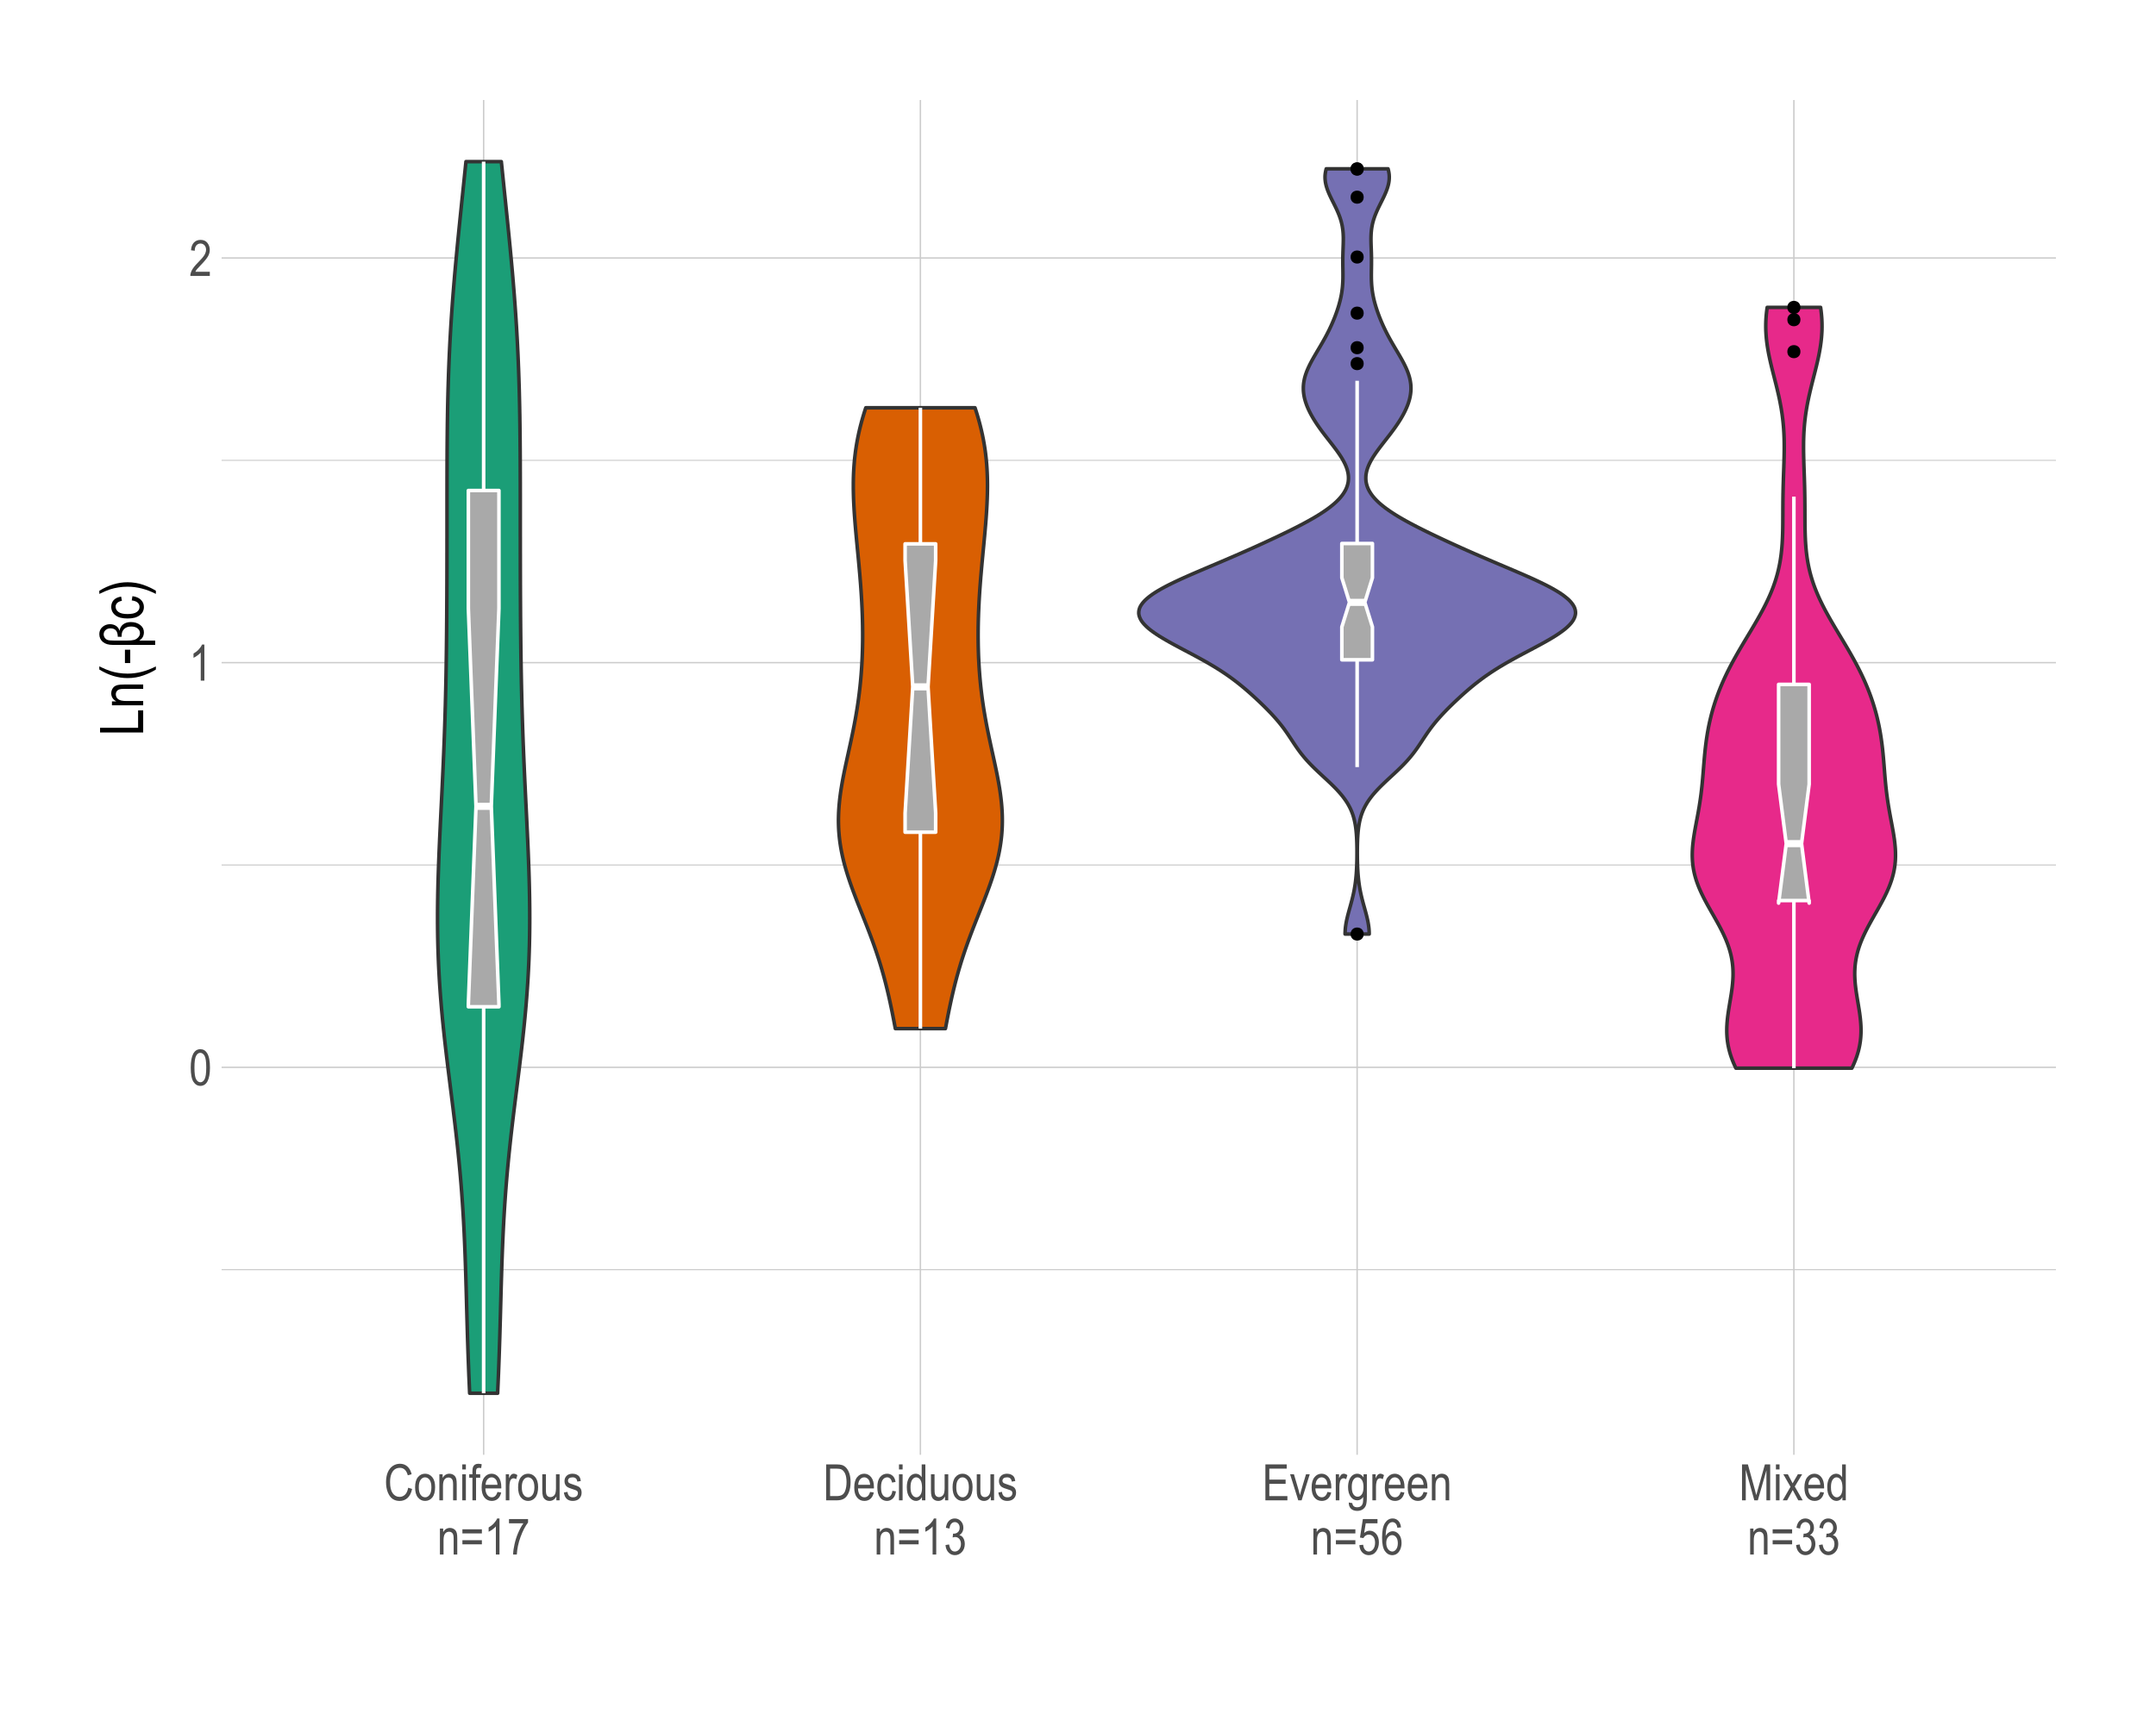 <?xml version="1.0" encoding="UTF-8"?>
<svg xmlns="http://www.w3.org/2000/svg" xmlns:xlink="http://www.w3.org/1999/xlink" width="644pt" height="514pt" viewBox="0 0 644 514" version="1.1">
<defs>
<g>
<symbol overflow="visible" id="glyph0-0">
<path style="stroke:none;" d="M 0.32 0 L 0.32 -9.375 L 3.172 -9.375 L 3.172 0 Z M 0.668 -0.387 L 2.836 -0.387 L 2.836 -9.059 L 0.668 -9.059 Z M 0.668 -0.387 "/>
</symbol>
<symbol overflow="visible" id="glyph0-1">
<path style="stroke:none;" d="M 0.492 -5.297 C 0.492 -7.098 0.734 -8.461 1.219 -9.391 C 1.703 -10.316 2.418 -10.781 3.367 -10.781 C 4.207 -10.781 4.871 -10.402 5.355 -9.652 C 5.941 -8.738 6.234 -7.289 6.234 -5.297 C 6.234 -3.504 5.992 -2.141 5.508 -1.211 C 5.023 -0.281 4.305 0.18 3.355 0.184 C 2.512 0.18 1.824 -0.227 1.293 -1.047 C 0.758 -1.863 0.492 -3.281 0.492 -5.297 Z M 1.598 -5.301 C 1.594 -3.555 1.762 -2.387 2.098 -1.793 C 2.434 -1.199 2.863 -0.902 3.387 -0.902 C 3.879 -0.902 4.289 -1.199 4.625 -1.801 C 4.953 -2.398 5.121 -3.566 5.125 -5.301 C 5.121 -7.047 4.953 -8.215 4.621 -8.809 C 4.285 -9.395 3.852 -9.691 3.32 -9.695 C 2.828 -9.691 2.418 -9.391 2.09 -8.793 C 1.758 -8.191 1.594 -7.027 1.598 -5.301 Z M 1.598 -5.301 "/>
</symbol>
<symbol overflow="visible" id="glyph0-2">
<path style="stroke:none;" d="M 4.562 0 L 3.48 0 L 3.48 -8.402 C 3.23 -8.105 2.895 -7.805 2.473 -7.504 C 2.051 -7.195 1.664 -6.965 1.32 -6.812 L 1.32 -8.086 C 1.91 -8.426 2.438 -8.84 2.895 -9.336 C 3.352 -9.828 3.672 -10.312 3.859 -10.781 L 4.562 -10.781 Z M 4.562 0 "/>
</symbol>
<symbol overflow="visible" id="glyph0-3">
<path style="stroke:none;" d="M 6.188 -1.266 L 6.188 0 L 0.367 0 C 0.348 -0.512 0.504 -1.086 0.832 -1.723 C 1.156 -2.355 1.75 -3.105 2.613 -3.973 C 3.625 -4.977 4.285 -5.754 4.602 -6.305 C 4.91 -6.855 5.066 -7.367 5.07 -7.844 C 5.066 -8.387 4.906 -8.832 4.59 -9.18 C 4.266 -9.52 3.871 -9.691 3.406 -9.695 C 2.898 -9.691 2.488 -9.504 2.168 -9.137 C 1.844 -8.762 1.68 -8.23 1.684 -7.535 L 0.57 -7.676 C 0.645 -8.707 0.938 -9.48 1.445 -10 C 1.949 -10.52 2.613 -10.781 3.441 -10.781 C 4.336 -10.781 5.016 -10.477 5.48 -9.871 C 5.941 -9.266 6.176 -8.578 6.176 -7.809 C 6.176 -7.125 5.992 -6.469 5.633 -5.844 C 5.266 -5.211 4.582 -4.375 3.574 -3.336 C 2.93 -2.672 2.512 -2.223 2.324 -1.984 C 2.133 -1.742 1.98 -1.504 1.867 -1.266 Z M 6.188 -1.266 "/>
</symbol>
<symbol overflow="visible" id="glyph0-4">
<path style="stroke:none;" d="M 7.199 -3.766 L 8.371 -3.406 C 8.109 -2.195 7.656 -1.297 7.012 -0.707 C 6.363 -0.113 5.578 0.18 4.652 0.184 C 3.836 0.18 3.137 -0.016 2.559 -0.414 C 1.977 -0.809 1.504 -1.445 1.137 -2.328 C 0.77 -3.203 0.586 -4.242 0.586 -5.445 C 0.586 -6.625 0.77 -7.625 1.137 -8.445 C 1.504 -9.262 2.004 -9.883 2.637 -10.301 C 3.27 -10.719 3.973 -10.926 4.75 -10.93 C 5.598 -10.926 6.328 -10.664 6.941 -10.137 C 7.551 -9.605 7.98 -8.828 8.227 -7.809 L 7.082 -7.477 C 6.688 -8.965 5.902 -9.707 4.727 -9.711 C 4.137 -9.707 3.629 -9.559 3.203 -9.258 C 2.77 -8.957 2.426 -8.488 2.172 -7.855 C 1.914 -7.219 1.785 -6.414 1.789 -5.445 C 1.785 -3.969 2.043 -2.867 2.562 -2.133 C 3.078 -1.398 3.77 -1.031 4.629 -1.031 C 5.262 -1.031 5.809 -1.254 6.273 -1.707 C 6.73 -2.156 7.039 -2.844 7.199 -3.766 Z M 7.199 -3.766 "/>
</symbol>
<symbol overflow="visible" id="glyph0-5">
<path style="stroke:none;" d="M 0.387 -3.891 C 0.387 -5.23 0.668 -6.242 1.23 -6.926 C 1.793 -7.609 2.508 -7.949 3.375 -7.953 C 4.227 -7.949 4.938 -7.609 5.508 -6.926 C 6.078 -6.242 6.363 -5.254 6.363 -3.969 C 6.363 -2.57 6.082 -1.531 5.52 -0.848 C 4.957 -0.164 4.242 0.176 3.375 0.176 C 2.52 0.176 1.805 -0.164 1.238 -0.852 C 0.668 -1.535 0.387 -2.551 0.387 -3.891 Z M 1.492 -3.895 C 1.488 -2.883 1.672 -2.133 2.043 -1.645 C 2.406 -1.148 2.859 -0.902 3.406 -0.906 C 3.91 -0.902 4.348 -1.152 4.711 -1.652 C 5.074 -2.148 5.254 -2.895 5.258 -3.895 C 5.254 -4.891 5.07 -5.637 4.707 -6.133 C 4.34 -6.621 3.887 -6.867 3.348 -6.871 C 2.832 -6.867 2.395 -6.621 2.035 -6.129 C 1.668 -5.637 1.488 -4.891 1.492 -3.895 Z M 1.492 -3.895 "/>
</symbol>
<symbol overflow="visible" id="glyph0-6">
<path style="stroke:none;" d="M 0.797 0 L 0.797 -7.777 L 1.773 -7.777 L 1.773 -6.68 C 2.004 -7.105 2.289 -7.422 2.633 -7.637 C 2.969 -7.844 3.359 -7.949 3.797 -7.953 C 4.137 -7.949 4.449 -7.883 4.742 -7.75 C 5.031 -7.613 5.266 -7.438 5.445 -7.223 C 5.621 -7.004 5.754 -6.723 5.844 -6.379 C 5.93 -6.031 5.977 -5.5 5.977 -4.781 L 5.977 0 L 4.898 0 L 4.898 -4.738 C 4.898 -5.305 4.848 -5.723 4.75 -5.988 C 4.652 -6.254 4.5 -6.457 4.293 -6.602 C 4.086 -6.746 3.848 -6.82 3.574 -6.82 C 3.055 -6.82 2.641 -6.625 2.336 -6.238 C 2.027 -5.852 1.875 -5.191 1.875 -4.254 L 1.875 0 Z M 0.797 0 "/>
</symbol>
<symbol overflow="visible" id="glyph0-7">
<path style="stroke:none;" d="M 0.797 -9.223 L 0.797 -10.738 L 1.875 -10.738 L 1.875 -9.223 Z M 0.797 0 L 0.797 -7.777 L 1.875 -7.777 L 1.875 0 Z M 0.797 0 "/>
</symbol>
<symbol overflow="visible" id="glyph0-8">
<path style="stroke:none;" d="M 1.098 0 L 1.098 -6.754 L 0.141 -6.754 L 0.141 -7.777 L 1.098 -7.777 L 1.098 -8.605 C 1.094 -9.215 1.16 -9.672 1.289 -9.98 C 1.414 -10.281 1.605 -10.516 1.871 -10.68 C 2.129 -10.84 2.461 -10.922 2.859 -10.922 C 3.168 -10.922 3.504 -10.875 3.875 -10.781 L 3.715 -9.641 C 3.488 -9.684 3.273 -9.707 3.078 -9.711 C 2.75 -9.707 2.52 -9.625 2.383 -9.457 C 2.242 -9.289 2.172 -8.969 2.176 -8.496 L 2.176 -7.777 L 3.422 -7.777 L 3.422 -6.754 L 2.176 -6.754 L 2.176 0 Z M 1.098 0 "/>
</symbol>
<symbol overflow="visible" id="glyph0-9">
<path style="stroke:none;" d="M 5.156 -2.504 L 6.27 -2.336 C 6.082 -1.504 5.746 -0.879 5.262 -0.457 C 4.777 -0.035 4.176 0.176 3.457 0.176 C 2.551 0.176 1.816 -0.164 1.262 -0.852 C 0.699 -1.535 0.422 -2.527 0.426 -3.824 C 0.422 -5.164 0.703 -6.188 1.27 -6.895 C 1.832 -7.598 2.547 -7.949 3.414 -7.953 C 4.238 -7.949 4.926 -7.605 5.477 -6.914 C 6.027 -6.219 6.305 -5.215 6.305 -3.902 L 6.297 -3.551 L 1.539 -3.551 C 1.582 -2.676 1.785 -2.016 2.145 -1.574 C 2.504 -1.125 2.941 -0.902 3.465 -0.906 C 4.27 -0.902 4.836 -1.434 5.156 -2.504 Z M 1.605 -4.637 L 5.164 -4.637 C 5.109 -5.309 4.965 -5.812 4.73 -6.145 C 4.379 -6.625 3.938 -6.867 3.406 -6.871 C 2.918 -6.867 2.508 -6.664 2.168 -6.266 C 1.824 -5.859 1.637 -5.316 1.605 -4.637 Z M 1.605 -4.637 "/>
</symbol>
<symbol overflow="visible" id="glyph0-10">
<path style="stroke:none;" d="M 0.797 0 L 0.797 -7.777 L 1.773 -7.777 L 1.773 -6.598 C 2.02 -7.145 2.246 -7.504 2.457 -7.684 C 2.66 -7.859 2.895 -7.949 3.156 -7.953 C 3.516 -7.949 3.883 -7.809 4.262 -7.531 L 3.898 -6.305 C 3.625 -6.496 3.363 -6.59 3.113 -6.594 C 2.879 -6.59 2.668 -6.512 2.48 -6.352 C 2.285 -6.188 2.152 -5.961 2.078 -5.676 C 1.941 -5.172 1.875 -4.637 1.875 -4.07 L 1.875 0 Z M 0.797 0 "/>
</symbol>
<symbol overflow="visible" id="glyph0-11">
<path style="stroke:none;" d="M 4.973 0 L 4.973 -1.141 C 4.723 -0.699 4.43 -0.371 4.094 -0.152 C 3.754 0.066 3.375 0.176 2.953 0.176 C 2.445 0.176 2.012 0.043 1.66 -0.23 C 1.301 -0.496 1.066 -0.84 0.949 -1.258 C 0.828 -1.672 0.766 -2.238 0.77 -2.961 L 0.77 -7.777 L 1.844 -7.777 L 1.844 -3.465 C 1.84 -2.66 1.879 -2.125 1.965 -1.855 C 2.043 -1.582 2.191 -1.363 2.41 -1.203 C 2.625 -1.039 2.875 -0.961 3.156 -0.961 C 3.672 -0.961 4.098 -1.172 4.43 -1.598 C 4.711 -1.961 4.852 -2.633 4.855 -3.609 L 4.855 -7.777 L 5.941 -7.777 L 5.941 0 Z M 4.973 0 "/>
</symbol>
<symbol overflow="visible" id="glyph0-12">
<path style="stroke:none;" d="M 0.383 -2.328 L 1.457 -2.535 C 1.516 -1.984 1.688 -1.574 1.973 -1.309 C 2.254 -1.035 2.629 -0.902 3.102 -0.906 C 3.566 -0.902 3.93 -1.02 4.188 -1.254 C 4.441 -1.488 4.57 -1.781 4.57 -2.141 C 4.57 -2.445 4.461 -2.684 4.242 -2.855 C 4.09 -2.969 3.723 -3.117 3.141 -3.297 C 2.301 -3.551 1.738 -3.77 1.457 -3.953 C 1.172 -4.133 0.953 -4.375 0.797 -4.68 C 0.641 -4.98 0.562 -5.324 0.562 -5.711 C 0.562 -6.375 0.773 -6.914 1.199 -7.332 C 1.625 -7.742 2.215 -7.949 2.965 -7.953 C 3.438 -7.949 3.852 -7.863 4.215 -7.695 C 4.57 -7.523 4.848 -7.297 5.039 -7.008 C 5.227 -6.719 5.355 -6.305 5.434 -5.773 L 4.379 -5.594 C 4.277 -6.441 3.816 -6.867 2.996 -6.871 C 2.523 -6.867 2.176 -6.773 1.949 -6.59 C 1.719 -6.398 1.605 -6.16 1.605 -5.871 C 1.605 -5.582 1.715 -5.355 1.934 -5.191 C 2.066 -5.094 2.457 -4.938 3.109 -4.727 C 4 -4.441 4.578 -4.215 4.844 -4.047 C 5.105 -3.875 5.309 -3.645 5.457 -3.355 C 5.598 -3.062 5.672 -2.719 5.676 -2.32 C 5.672 -1.574 5.438 -0.969 4.969 -0.512 C 4.496 -0.051 3.852 0.176 3.039 0.176 C 1.508 0.176 0.621 -0.656 0.383 -2.328 Z M 0.383 -2.328 "/>
</symbol>
<symbol overflow="visible" id="glyph0-13">
<path style="stroke:none;" d="M 6.488 -6.312 L 0.672 -6.312 L 0.672 -7.543 L 6.488 -7.543 Z M 6.488 -3.055 L 0.672 -3.055 L 0.672 -4.285 L 6.488 -4.285 Z M 6.488 -3.055 "/>
</symbol>
<symbol overflow="visible" id="glyph0-14">
<path style="stroke:none;" d="M 0.562 -9.332 L 0.562 -10.598 L 6.254 -10.598 L 6.254 -9.574 C 5.402 -8.469 4.656 -7.031 4.012 -5.262 C 3.367 -3.492 2.996 -1.738 2.898 0 L 1.793 0 C 1.809 -0.898 1.949 -1.945 2.223 -3.141 C 2.488 -4.336 2.859 -5.477 3.336 -6.562 C 3.805 -7.645 4.316 -8.566 4.863 -9.332 Z M 0.562 -9.332 "/>
</symbol>
<symbol overflow="visible" id="glyph0-15">
<path style="stroke:none;" d="M 0.922 0 L 0.922 -10.738 L 3.961 -10.738 C 4.711 -10.734 5.281 -10.668 5.676 -10.539 C 6.188 -10.363 6.633 -10.051 7.008 -9.602 C 7.383 -9.145 7.676 -8.57 7.887 -7.883 C 8.098 -7.188 8.203 -6.371 8.203 -5.426 C 8.203 -4.207 8.023 -3.176 7.668 -2.332 C 7.309 -1.484 6.852 -0.883 6.293 -0.531 C 5.734 -0.176 5.004 0 4.102 0 Z M 2.086 -1.266 L 3.961 -1.266 C 4.719 -1.266 5.293 -1.387 5.684 -1.637 C 6.074 -1.879 6.375 -2.277 6.586 -2.828 C 6.859 -3.551 6.996 -4.422 7 -5.441 C 6.996 -6.527 6.848 -7.383 6.559 -8.008 C 6.262 -8.629 5.883 -9.047 5.422 -9.258 C 5.105 -9.398 4.609 -9.469 3.934 -9.469 L 2.086 -9.469 Z M 2.086 -1.266 "/>
</symbol>
<symbol overflow="visible" id="glyph0-16">
<path style="stroke:none;" d="M 4.973 -2.848 L 6.035 -2.68 C 5.91 -1.75 5.602 -1.043 5.113 -0.555 C 4.621 -0.066 4.031 0.176 3.348 0.176 C 2.508 0.176 1.82 -0.164 1.285 -0.852 C 0.742 -1.535 0.473 -2.551 0.477 -3.898 C 0.473 -5.246 0.746 -6.262 1.293 -6.938 C 1.836 -7.613 2.535 -7.949 3.391 -7.953 C 4.047 -7.949 4.602 -7.746 5.055 -7.336 C 5.504 -6.926 5.793 -6.309 5.926 -5.492 L 4.879 -5.305 C 4.773 -5.824 4.594 -6.219 4.34 -6.48 C 4.086 -6.738 3.781 -6.867 3.43 -6.871 C 2.891 -6.867 2.449 -6.633 2.105 -6.164 C 1.754 -5.691 1.582 -4.941 1.582 -3.918 C 1.582 -2.855 1.746 -2.09 2.082 -1.617 C 2.414 -1.141 2.844 -0.902 3.367 -0.906 C 3.777 -0.902 4.129 -1.059 4.418 -1.379 C 4.707 -1.691 4.891 -2.184 4.973 -2.848 Z M 4.973 -2.848 "/>
</symbol>
<symbol overflow="visible" id="glyph0-17">
<path style="stroke:none;" d="M 4.93 0 L 4.93 -0.98 C 4.73 -0.602 4.48 -0.316 4.176 -0.121 C 3.867 0.078 3.535 0.176 3.18 0.176 C 2.426 0.176 1.773 -0.18 1.227 -0.891 C 0.672 -1.602 0.398 -2.602 0.402 -3.891 C 0.398 -4.773 0.52 -5.52 0.766 -6.137 C 1.008 -6.75 1.332 -7.207 1.742 -7.508 C 2.148 -7.801 2.602 -7.949 3.102 -7.953 C 3.453 -7.949 3.785 -7.855 4.09 -7.672 C 4.395 -7.48 4.645 -7.219 4.848 -6.883 L 4.848 -10.738 L 5.941 -10.738 L 5.941 0 Z M 1.508 -3.883 C 1.504 -2.875 1.68 -2.129 2.031 -1.641 C 2.379 -1.148 2.785 -0.902 3.254 -0.906 C 3.707 -0.902 4.105 -1.137 4.445 -1.609 C 4.781 -2.074 4.949 -2.781 4.953 -3.734 C 4.949 -4.82 4.781 -5.617 4.445 -6.117 C 4.105 -6.617 3.68 -6.867 3.172 -6.871 C 2.715 -6.867 2.324 -6.625 2 -6.148 C 1.668 -5.664 1.504 -4.91 1.508 -3.883 Z M 1.508 -3.883 "/>
</symbol>
<symbol overflow="visible" id="glyph0-18">
<path style="stroke:none;" d="M 0.492 -2.844 L 1.566 -3.016 C 1.789 -1.605 2.359 -0.902 3.277 -0.902 C 3.77 -0.902 4.199 -1.109 4.562 -1.527 C 4.922 -1.945 5.102 -2.488 5.105 -3.152 C 5.102 -3.777 4.938 -4.281 4.605 -4.664 C 4.273 -5.047 3.863 -5.238 3.383 -5.238 C 3.176 -5.238 2.922 -5.188 2.621 -5.09 L 2.746 -6.246 L 2.914 -6.234 C 3.445 -6.234 3.883 -6.395 4.219 -6.723 C 4.551 -7.043 4.715 -7.48 4.719 -8.031 C 4.715 -8.531 4.574 -8.934 4.297 -9.238 C 4.016 -9.539 3.676 -9.691 3.277 -9.695 C 2.855 -9.691 2.504 -9.531 2.223 -9.215 C 1.934 -8.895 1.754 -8.41 1.676 -7.766 L 0.602 -8 C 0.734 -8.914 1.043 -9.609 1.523 -10.078 C 2 -10.547 2.578 -10.781 3.258 -10.781 C 3.969 -10.781 4.574 -10.516 5.074 -9.988 C 5.574 -9.461 5.824 -8.797 5.824 -8 C 5.824 -7.508 5.715 -7.078 5.504 -6.703 C 5.289 -6.328 4.996 -6.031 4.621 -5.82 C 4.969 -5.719 5.258 -5.559 5.488 -5.336 C 5.715 -5.109 5.898 -4.809 6.043 -4.434 C 6.18 -4.055 6.25 -3.637 6.254 -3.176 C 6.25 -2.191 5.961 -1.383 5.383 -0.758 C 4.801 -0.129 4.105 0.18 3.297 0.184 C 2.543 0.18 1.906 -0.09 1.383 -0.637 C 0.859 -1.18 0.562 -1.914 0.492 -2.844 Z M 0.492 -2.844 "/>
</symbol>
<symbol overflow="visible" id="glyph0-19">
<path style="stroke:none;" d="M 0.973 0 L 0.973 -10.738 L 7.34 -10.738 L 7.34 -9.469 L 2.141 -9.469 L 2.141 -6.188 L 7.008 -6.188 L 7.008 -4.922 L 2.141 -4.922 L 2.141 -1.266 L 7.543 -1.266 L 7.543 0 Z M 0.973 0 "/>
</symbol>
<symbol overflow="visible" id="glyph0-20">
<path style="stroke:none;" d="M 2.582 0 L 0.152 -7.777 L 1.297 -7.777 L 2.668 -3.121 C 2.82 -2.59 2.957 -2.066 3.078 -1.555 C 3.168 -1.961 3.301 -2.453 3.477 -3.031 L 4.898 -7.777 L 6.012 -7.777 L 3.586 0 Z M 2.582 0 "/>
</symbol>
<symbol overflow="visible" id="glyph0-21">
<path style="stroke:none;" d="M 0.586 0.645 L 1.641 0.836 C 1.688 1.25 1.832 1.559 2.078 1.766 C 2.32 1.969 2.66 2.074 3.098 2.074 C 3.57 2.074 3.949 1.957 4.23 1.73 C 4.512 1.5 4.703 1.164 4.805 0.719 C 4.867 0.441 4.898 -0.133 4.898 -1.012 C 4.664 -0.672 4.398 -0.418 4.105 -0.254 C 3.812 -0.082 3.488 0 3.133 0 C 2.371 0 1.738 -0.32 1.238 -0.969 C 0.66 -1.703 0.375 -2.699 0.375 -3.949 C 0.375 -4.781 0.5 -5.508 0.754 -6.137 C 1.008 -6.758 1.34 -7.219 1.754 -7.512 C 2.164 -7.805 2.629 -7.949 3.141 -7.953 C 3.516 -7.949 3.859 -7.859 4.172 -7.676 C 4.48 -7.492 4.754 -7.215 4.996 -6.848 L 4.996 -7.777 L 5.992 -7.777 L 5.992 -1.055 C 5.988 0.141 5.891 0.992 5.699 1.504 C 5.5 2.012 5.18 2.414 4.738 2.711 C 4.289 3.004 3.754 3.152 3.133 3.156 C 2.309 3.152 1.676 2.93 1.23 2.488 C 0.785 2.043 0.57 1.43 0.586 0.645 Z M 1.48 -4.027 C 1.477 -3 1.645 -2.254 1.984 -1.789 C 2.32 -1.316 2.734 -1.082 3.227 -1.086 C 3.715 -1.082 4.129 -1.312 4.473 -1.773 C 4.812 -2.23 4.984 -2.961 4.988 -3.969 C 4.984 -4.945 4.809 -5.676 4.457 -6.152 C 4.102 -6.629 3.676 -6.867 3.176 -6.871 C 2.723 -6.867 2.324 -6.629 1.988 -6.152 C 1.645 -5.676 1.477 -4.965 1.48 -4.027 Z M 1.48 -4.027 "/>
</symbol>
<symbol overflow="visible" id="glyph0-22">
<path style="stroke:none;" d="M 0.492 -2.812 L 1.625 -2.93 C 1.711 -2.246 1.91 -1.734 2.223 -1.402 C 2.527 -1.066 2.891 -0.902 3.305 -0.902 C 3.812 -0.902 4.254 -1.137 4.629 -1.609 C 5 -2.078 5.184 -2.723 5.188 -3.543 C 5.184 -4.305 5.004 -4.898 4.648 -5.324 C 4.285 -5.746 3.836 -5.957 3.297 -5.961 C 2.965 -5.957 2.656 -5.867 2.375 -5.684 C 2.086 -5.5 1.863 -5.242 1.699 -4.918 L 0.68 -5.082 L 1.539 -10.598 L 5.91 -10.598 L 5.91 -9.34 L 2.398 -9.34 L 1.926 -6.449 C 2.445 -6.898 3 -7.125 3.59 -7.125 C 4.324 -7.125 4.965 -6.809 5.512 -6.184 C 6.055 -5.551 6.328 -4.707 6.328 -3.645 C 6.328 -2.59 6.055 -1.688 5.512 -0.941 C 4.965 -0.191 4.234 0.18 3.316 0.184 C 2.555 0.18 1.91 -0.082 1.387 -0.609 C 0.859 -1.141 0.562 -1.875 0.492 -2.812 Z M 0.492 -2.812 "/>
</symbol>
<symbol overflow="visible" id="glyph0-23">
<path style="stroke:none;" d="M 6.094 -8.117 L 5.016 -8.012 C 4.914 -8.559 4.762 -8.953 4.562 -9.188 C 4.273 -9.523 3.93 -9.691 3.527 -9.695 C 2.895 -9.691 2.387 -9.301 2.012 -8.523 C 1.684 -7.848 1.52 -6.852 1.516 -5.539 C 1.762 -6.004 2.074 -6.359 2.453 -6.602 C 2.824 -6.84 3.223 -6.961 3.648 -6.965 C 4.344 -6.961 4.953 -6.645 5.473 -6.016 C 5.992 -5.383 6.25 -4.539 6.254 -3.48 C 6.25 -2.762 6.121 -2.109 5.863 -1.527 C 5.602 -0.941 5.266 -0.512 4.855 -0.234 C 4.445 0.043 3.992 0.18 3.5 0.184 C 2.609 0.18 1.879 -0.215 1.301 -1.016 C 0.723 -1.812 0.434 -3.148 0.438 -5.023 C 0.434 -7.094 0.73 -8.574 1.324 -9.457 C 1.914 -10.34 2.668 -10.781 3.594 -10.781 C 4.258 -10.781 4.816 -10.551 5.27 -10.098 C 5.719 -9.637 5.996 -8.977 6.094 -8.117 Z M 1.684 -3.48 C 1.68 -2.699 1.863 -2.074 2.23 -1.605 C 2.594 -1.137 3.02 -0.902 3.508 -0.902 C 3.93 -0.902 4.309 -1.121 4.645 -1.566 C 4.977 -2.008 5.145 -2.621 5.148 -3.398 C 5.145 -4.156 4.977 -4.746 4.648 -5.168 C 4.312 -5.59 3.91 -5.801 3.434 -5.801 C 2.965 -5.801 2.555 -5.59 2.207 -5.172 C 1.855 -4.754 1.68 -4.191 1.684 -3.48 Z M 1.684 -3.48 "/>
</symbol>
<symbol overflow="visible" id="glyph0-24">
<path style="stroke:none;" d="M 0.914 0 L 0.914 -10.738 L 2.668 -10.738 L 4.758 -3.133 L 5.176 -1.547 C 5.273 -1.941 5.43 -2.512 5.645 -3.266 L 7.754 -10.738 L 9.324 -10.738 L 9.324 0 L 8.203 0 L 8.203 -8.98 L 5.637 0 L 4.59 0 L 2.035 -9.133 L 2.035 0 Z M 0.914 0 "/>
</symbol>
<symbol overflow="visible" id="glyph0-25">
<path style="stroke:none;" d="M 0.094 0 L 2.422 -4.039 L 0.277 -7.777 L 1.629 -7.777 L 2.598 -5.957 C 2.777 -5.617 2.93 -5.328 3.047 -5.086 C 3.23 -5.41 3.395 -5.691 3.539 -5.93 L 4.609 -7.777 L 5.895 -7.777 L 3.695 -4.125 L 6.062 0 L 4.738 0 L 3.426 -2.422 L 3.086 -3.074 L 1.406 0 Z M 0.094 0 "/>
</symbol>
<symbol overflow="visible" id="glyph1-0">
<path style="stroke:none;" d="M 0 -0.387 L -11.25 -0.387 L -11.25 -3.805 L 0 -3.805 Z M -0.465 -0.801 L -0.465 -3.402 L -10.871 -3.402 L -10.871 -0.801 Z M -0.465 -0.801 "/>
</symbol>
<symbol overflow="visible" id="glyph1-1">
<path style="stroke:none;" d="M 0 -1.055 L -12.883 -1.055 L -12.883 -2.453 L -1.52 -2.453 L -1.52 -7.656 L 0 -7.656 Z M 0 -1.055 "/>
</symbol>
<symbol overflow="visible" id="glyph1-2">
<path style="stroke:none;" d="M 0 -0.957 L -9.336 -0.957 L -9.336 -2.129 L -8.016 -2.129 C -8.527 -2.402 -8.91 -2.746 -9.164 -3.156 C -9.418 -3.562 -9.543 -4.031 -9.547 -4.559 C -9.543 -4.965 -9.465 -5.34 -9.305 -5.691 C -9.141 -6.035 -8.93 -6.316 -8.672 -6.535 C -8.41 -6.746 -8.07 -6.906 -7.656 -7.012 C -7.238 -7.117 -6.598 -7.172 -5.738 -7.172 L 0 -7.172 L 0 -5.879 L -5.684 -5.879 C -6.371 -5.875 -6.871 -5.816 -7.188 -5.703 C -7.504 -5.582 -7.75 -5.398 -7.922 -5.152 C -8.094 -4.902 -8.18 -4.617 -8.184 -4.289 C -8.18 -3.668 -7.949 -3.172 -7.488 -2.805 C -7.023 -2.434 -6.227 -2.25 -5.102 -2.25 L 0 -2.25 Z M 0 -0.957 "/>
</symbol>
<symbol overflow="visible" id="glyph1-3">
<path style="stroke:none;" d="M 3.789 -3.445 C 2.777 -2.797 1.535 -2.207 0.062 -1.68 C -1.414 -1.148 -2.992 -0.883 -4.676 -0.887 C -7.52 -0.883 -10.328 -1.738 -13.105 -3.445 L -13.105 -4.379 C -11.727 -3.719 -10.656 -3.266 -9.898 -3.02 C -9.137 -2.766 -8.305 -2.57 -7.398 -2.43 C -6.488 -2.285 -5.574 -2.215 -4.656 -2.215 C -1.84 -2.215 0.973 -2.934 3.789 -4.375 Z M 3.789 -3.445 "/>
</symbol>
<symbol overflow="visible" id="glyph1-4">
<path style="stroke:none;" d="M -3.867 -0.465 L -5.457 -0.465 L -5.457 -4.445 L -3.867 -4.445 Z M -3.867 -0.465 "/>
</symbol>
<symbol overflow="visible" id="glyph1-5">
<path style="stroke:none;" d="M -7.074 -5.168 C -6.941 -6.012 -6.578 -6.66 -5.98 -7.113 C -5.379 -7.566 -4.617 -7.793 -3.695 -7.797 C -2.582 -7.793 -1.652 -7.508 -0.906 -6.941 C -0.16 -6.371 0.211 -5.641 0.211 -4.754 C 0.211 -3.645 -0.258 -2.816 -1.195 -2.266 L 3.578 -2.266 L 3.578 -0.977 L -9.074 -0.977 C -10.348 -0.973 -11.34 -1.266 -12.047 -1.859 C -12.75 -2.445 -13.102 -3.23 -13.105 -4.211 C -13.102 -5.082 -12.785 -5.793 -12.16 -6.34 C -11.527 -6.887 -10.785 -7.16 -9.93 -7.164 C -9.215 -7.16 -8.598 -6.984 -8.082 -6.637 C -7.559 -6.281 -7.223 -5.793 -7.074 -5.168 Z M -6.441 -3.762 L -6.441 -3.402 L -7.594 -3.402 C -7.594 -5.082 -8.32 -5.922 -9.773 -5.926 C -10.359 -5.922 -10.844 -5.754 -11.227 -5.414 C -11.609 -5.074 -11.801 -4.648 -11.805 -4.141 C -11.801 -3.75 -11.684 -3.398 -11.457 -3.082 C -11.223 -2.766 -10.938 -2.551 -10.598 -2.438 C -10.258 -2.324 -9.652 -2.266 -8.781 -2.27 L -4.812 -2.27 C -3.941 -2.262 -3.27 -2.32 -2.793 -2.441 C -2.312 -2.559 -1.887 -2.809 -1.52 -3.195 C -1.145 -3.578 -0.961 -4.012 -0.965 -4.488 C -0.961 -5.062 -1.203 -5.535 -1.688 -5.91 C -2.172 -6.281 -2.812 -6.469 -3.609 -6.469 C -4.461 -6.469 -5.145 -6.23 -5.664 -5.754 C -6.18 -5.277 -6.438 -4.613 -6.441 -3.762 Z M -6.441 -3.762 "/>
</symbol>
<symbol overflow="visible" id="glyph1-6">
<path style="stroke:none;" d="M -3.418 -5.969 L -3.215 -7.242 C -2.102 -7.094 -1.254 -6.727 -0.668 -6.141 C -0.082 -5.551 0.211 -4.84 0.211 -4.016 C 0.211 -3.012 -0.199 -2.188 -1.023 -1.543 C -1.844 -0.891 -3.062 -0.566 -4.676 -0.57 C -6.297 -0.566 -7.512 -0.895 -8.328 -1.551 C -9.137 -2.203 -9.543 -3.043 -9.547 -4.07 C -9.543 -4.859 -9.297 -5.527 -8.809 -6.07 C -8.312 -6.609 -7.574 -6.953 -6.594 -7.109 L -6.363 -5.852 C -6.992 -5.727 -7.461 -5.512 -7.773 -5.211 C -8.082 -4.902 -8.238 -4.539 -8.242 -4.113 C -8.238 -3.473 -7.957 -2.941 -7.395 -2.527 C -6.828 -2.105 -5.93 -1.898 -4.703 -1.898 C -3.43 -1.898 -2.508 -2.098 -1.941 -2.5 C -1.371 -2.898 -1.09 -3.414 -1.09 -4.043 C -1.09 -4.535 -1.277 -4.953 -1.656 -5.305 C -2.031 -5.648 -2.617 -5.871 -3.418 -5.969 Z M -3.418 -5.969 "/>
</symbol>
<symbol overflow="visible" id="glyph1-7">
<path style="stroke:none;" d="M 3.789 -1.469 L 3.789 -0.535 C 0.973 -1.965 -1.84 -2.684 -4.656 -2.691 C -5.574 -2.688 -6.488 -2.617 -7.398 -2.473 C -8.305 -2.328 -9.137 -2.133 -9.898 -1.887 C -10.656 -1.641 -11.727 -1.188 -13.105 -0.535 L -13.105 -1.469 C -10.328 -3.164 -7.52 -4.012 -4.676 -4.016 C -3.039 -4.012 -1.484 -3.758 -0.012 -3.254 C 1.457 -2.742 2.723 -2.148 3.789 -1.469 Z M 3.789 -1.469 "/>
</symbol>
</g>
<clipPath id="clip1">
  <path d="M 66.191 379 L 614.113 379 L 614.113 380 L 66.191 380 Z M 66.191 379 "/>
</clipPath>
<clipPath id="clip2">
  <path d="M 66.191 258 L 614.113 258 L 614.113 259 L 66.191 259 Z M 66.191 258 "/>
</clipPath>
<clipPath id="clip3">
  <path d="M 66.191 137 L 614.113 137 L 614.113 138 L 66.191 138 Z M 66.191 137 "/>
</clipPath>
<clipPath id="clip4">
  <path d="M 66.191 318 L 614.113 318 L 614.113 320 L 66.191 320 Z M 66.191 318 "/>
</clipPath>
<clipPath id="clip5">
  <path d="M 66.191 197 L 614.113 197 L 614.113 199 L 66.191 199 Z M 66.191 197 "/>
</clipPath>
<clipPath id="clip6">
  <path d="M 66.191 76 L 614.113 76 L 614.113 78 L 66.191 78 Z M 66.191 76 "/>
</clipPath>
<clipPath id="clip7">
  <path d="M 144 29.887 L 145 29.887 L 145 434.676 L 144 434.676 Z M 144 29.887 "/>
</clipPath>
<clipPath id="clip8">
  <path d="M 274 29.887 L 276 29.887 L 276 434.676 L 274 434.676 Z M 274 29.887 "/>
</clipPath>
<clipPath id="clip9">
  <path d="M 405 29.887 L 406 29.887 L 406 434.676 L 405 434.676 Z M 405 29.887 "/>
</clipPath>
<clipPath id="clip10">
  <path d="M 535 29.887 L 537 29.887 L 537 434.676 L 535 434.676 Z M 535 29.887 "/>
</clipPath>
</defs>
<g id="surface1">
<rect x="0" y="0" width="644" height="514" style="fill:rgb(100%,100%,100%);fill-opacity:1;stroke:none;"/>
<g clip-path="url(#clip1)" clip-rule="nonzero">
<path style="fill:none;stroke-width:0.32;stroke-linecap:butt;stroke-linejoin:round;stroke:rgb(80%,80%,80%);stroke-opacity:1;stroke-miterlimit:10;" d="M 66.191 379.348 L 614.113 379.348 "/>
</g>
<g clip-path="url(#clip2)" clip-rule="nonzero">
<path style="fill:none;stroke-width:0.32;stroke-linecap:butt;stroke-linejoin:round;stroke:rgb(80%,80%,80%);stroke-opacity:1;stroke-miterlimit:10;" d="M 66.191 258.445 L 614.113 258.445 "/>
</g>
<g clip-path="url(#clip3)" clip-rule="nonzero">
<path style="fill:none;stroke-width:0.32;stroke-linecap:butt;stroke-linejoin:round;stroke:rgb(80%,80%,80%);stroke-opacity:1;stroke-miterlimit:10;" d="M 66.191 137.539 L 614.113 137.539 "/>
</g>
<g clip-path="url(#clip4)" clip-rule="nonzero">
<path style="fill:none;stroke-width:0.427;stroke-linecap:butt;stroke-linejoin:round;stroke:rgb(80%,80%,80%);stroke-opacity:1;stroke-miterlimit:10;" d="M 66.191 318.898 L 614.113 318.898 "/>
</g>
<g clip-path="url(#clip5)" clip-rule="nonzero">
<path style="fill:none;stroke-width:0.427;stroke-linecap:butt;stroke-linejoin:round;stroke:rgb(80%,80%,80%);stroke-opacity:1;stroke-miterlimit:10;" d="M 66.191 197.992 L 614.113 197.992 "/>
</g>
<g clip-path="url(#clip6)" clip-rule="nonzero">
<path style="fill:none;stroke-width:0.427;stroke-linecap:butt;stroke-linejoin:round;stroke:rgb(80%,80%,80%);stroke-opacity:1;stroke-miterlimit:10;" d="M 66.191 77.086 L 614.113 77.086 "/>
</g>
<g clip-path="url(#clip7)" clip-rule="nonzero">
<path style="fill:none;stroke-width:0.427;stroke-linecap:butt;stroke-linejoin:round;stroke:rgb(80%,80%,80%);stroke-opacity:1;stroke-miterlimit:10;" d="M 144.465 434.676 L 144.465 29.887 "/>
</g>
<g clip-path="url(#clip8)" clip-rule="nonzero">
<path style="fill:none;stroke-width:0.427;stroke-linecap:butt;stroke-linejoin:round;stroke:rgb(80%,80%,80%);stroke-opacity:1;stroke-miterlimit:10;" d="M 274.922 434.676 L 274.922 29.887 "/>
</g>
<g clip-path="url(#clip9)" clip-rule="nonzero">
<path style="fill:none;stroke-width:0.427;stroke-linecap:butt;stroke-linejoin:round;stroke:rgb(80%,80%,80%);stroke-opacity:1;stroke-miterlimit:10;" d="M 405.379 434.676 L 405.379 29.887 "/>
</g>
<g clip-path="url(#clip10)" clip-rule="nonzero">
<path style="fill:none;stroke-width:0.427;stroke-linecap:butt;stroke-linejoin:round;stroke:rgb(80%,80%,80%);stroke-opacity:1;stroke-miterlimit:10;" d="M 535.836 434.676 L 535.836 29.887 "/>
</g>
<path style="fill-rule:nonzero;fill:rgb(10.588%,61.961%,46.667%);fill-opacity:1;stroke-width:1.067;stroke-linecap:round;stroke-linejoin:round;stroke:rgb(20%,20%,20%);stroke-opacity:1;stroke-miterlimit:10;" d="M 140.289 416.277 L 140.254 415.555 L 140.191 414.117 L 140.16 413.395 L 140.098 411.957 L 140.066 411.234 L 140.035 410.516 L 140.008 409.797 L 139.98 409.074 L 139.953 408.355 L 139.926 407.633 L 139.871 406.195 L 139.844 405.473 L 139.82 404.754 L 139.793 404.035 L 139.77 403.312 L 139.723 401.875 L 139.699 401.152 L 139.652 399.715 L 139.633 398.992 L 139.609 398.273 L 139.59 397.555 L 139.566 396.832 L 139.547 396.113 L 139.527 395.391 L 139.508 394.672 L 139.484 393.953 L 139.465 393.23 L 139.426 391.793 L 139.406 391.07 L 139.367 389.633 L 139.348 388.91 L 139.309 387.473 L 139.289 386.75 L 139.27 386.031 L 139.25 385.309 L 139.23 384.59 L 139.207 383.871 L 139.188 383.148 L 139.168 382.43 L 139.145 381.711 L 139.125 380.988 L 139.078 379.551 L 139.055 378.828 L 139.008 377.391 L 138.98 376.668 L 138.957 375.949 L 138.93 375.23 L 138.902 374.508 L 138.875 373.789 L 138.848 373.066 L 138.82 372.348 L 138.789 371.629 L 138.758 370.906 L 138.727 370.188 L 138.691 369.469 L 138.66 368.746 L 138.59 367.309 L 138.555 366.586 L 138.477 365.148 L 138.438 364.426 L 138.395 363.707 L 138.352 362.984 L 138.266 361.547 L 138.219 360.824 L 138.125 359.387 L 138.074 358.664 L 137.973 357.227 L 137.922 356.504 L 137.867 355.785 L 137.809 355.066 L 137.754 354.344 L 137.637 352.906 L 137.574 352.184 L 137.512 351.465 L 137.449 350.742 L 137.387 350.023 L 137.32 349.305 L 137.254 348.582 L 137.184 347.863 L 137.117 347.145 L 137.047 346.422 L 136.973 345.703 L 136.902 344.984 L 136.828 344.262 L 136.75 343.543 L 136.676 342.824 L 136.598 342.102 L 136.441 340.664 L 136.359 339.941 L 136.281 339.223 L 136.199 338.5 L 136.117 337.781 L 136.031 337.062 L 135.949 336.34 L 135.777 334.902 L 135.691 334.18 L 135.602 333.461 L 135.516 332.742 L 135.426 332.02 L 135.34 331.301 L 135.25 330.582 L 135.16 329.859 L 135.07 329.141 L 134.98 328.418 L 134.801 326.98 L 134.711 326.258 L 134.617 325.539 L 134.527 324.82 L 134.438 324.098 L 134.258 322.66 L 134.168 321.938 L 133.988 320.5 L 133.898 319.777 L 133.719 318.34 L 133.633 317.617 L 133.547 316.898 L 133.457 316.176 L 133.285 314.738 L 133.203 314.016 L 133.117 313.297 L 133.035 312.578 L 132.953 311.855 L 132.871 311.137 L 132.793 310.418 L 132.711 309.695 L 132.637 308.977 L 132.559 308.258 L 132.484 307.535 L 132.406 306.816 L 132.336 306.094 L 132.262 305.375 L 132.191 304.656 L 132.121 303.934 L 131.988 302.496 L 131.922 301.773 L 131.797 300.336 L 131.738 299.613 L 131.621 298.176 L 131.566 297.453 L 131.512 296.734 L 131.461 296.016 L 131.41 295.293 L 131.359 294.574 L 131.312 293.852 L 131.266 293.133 L 131.223 292.414 L 131.18 291.691 L 131.102 290.254 L 131.066 289.531 L 130.996 288.094 L 130.965 287.371 L 130.934 286.652 L 130.906 285.934 L 130.883 285.211 L 130.855 284.492 L 130.836 283.77 L 130.812 283.051 L 130.793 282.332 L 130.777 281.609 L 130.746 280.172 L 130.734 279.449 L 130.723 278.73 L 130.715 278.012 L 130.707 277.289 L 130.703 276.57 L 130.695 275.852 L 130.695 272.969 L 130.699 272.25 L 130.703 271.527 L 130.719 270.09 L 130.727 269.367 L 130.75 267.93 L 130.762 267.207 L 130.793 265.77 L 130.809 265.047 L 130.824 264.328 L 130.844 263.609 L 130.863 262.887 L 130.887 262.168 L 130.906 261.449 L 130.93 260.727 L 130.953 260.008 L 130.977 259.285 L 131.031 257.848 L 131.059 257.125 L 131.113 255.688 L 131.141 254.965 L 131.203 253.527 L 131.234 252.805 L 131.297 251.367 L 131.328 250.645 L 131.363 249.926 L 131.395 249.203 L 131.465 247.766 L 131.5 247.043 L 131.531 246.324 L 131.566 245.605 L 131.602 244.883 L 131.672 243.445 L 131.707 242.723 L 131.777 241.285 L 131.816 240.562 L 131.887 239.125 L 131.922 238.402 L 131.957 237.684 L 131.992 236.961 L 132.027 236.242 L 132.059 235.523 L 132.094 234.801 L 132.164 233.363 L 132.195 232.641 L 132.23 231.922 L 132.262 231.203 L 132.297 230.48 L 132.359 229.043 L 132.395 228.32 L 132.426 227.602 L 132.453 226.879 L 132.516 225.441 L 132.547 224.719 L 132.602 223.281 L 132.633 222.559 L 132.688 221.121 L 132.715 220.398 L 132.738 219.68 L 132.766 218.961 L 132.789 218.238 L 132.816 217.52 L 132.84 216.801 L 132.863 216.078 L 132.887 215.359 L 132.91 214.637 L 132.93 213.918 L 132.953 213.199 L 132.973 212.477 L 132.992 211.758 L 133.016 211.039 L 133.035 210.316 L 133.051 209.598 L 133.07 208.879 L 133.09 208.156 L 133.121 206.719 L 133.141 205.996 L 133.172 204.559 L 133.188 203.836 L 133.199 203.117 L 133.215 202.395 L 133.227 201.676 L 133.242 200.957 L 133.254 200.234 L 133.277 198.797 L 133.289 198.074 L 133.312 196.637 L 133.32 195.914 L 133.332 195.195 L 133.34 194.477 L 133.352 193.754 L 133.359 193.035 L 133.367 192.312 L 133.383 190.875 L 133.391 190.152 L 133.406 188.715 L 133.41 187.992 L 133.418 187.273 L 133.422 186.555 L 133.43 185.832 L 133.434 185.113 L 133.441 184.395 L 133.445 183.672 L 133.453 182.234 L 133.457 181.512 L 133.461 180.793 L 133.465 180.07 L 133.473 178.633 L 133.477 177.91 L 133.484 176.473 L 133.484 175.75 L 133.492 174.312 L 133.492 173.59 L 133.496 172.871 L 133.496 172.152 L 133.5 171.43 L 133.5 170.711 L 133.504 169.988 L 133.504 168.551 L 133.508 167.828 L 133.508 165.668 L 133.512 164.949 L 133.512 161.348 L 133.516 160.629 L 133.516 147.664 L 133.52 146.945 L 133.52 144.785 L 133.523 144.066 L 133.523 142.625 L 133.527 141.906 L 133.527 141.184 L 133.531 140.465 L 133.531 139.746 L 133.535 139.023 L 133.535 138.305 L 133.539 137.586 L 133.543 136.863 L 133.547 136.145 L 133.551 135.422 L 133.559 133.984 L 133.566 133.262 L 133.57 132.543 L 133.578 131.824 L 133.582 131.102 L 133.598 129.664 L 133.605 128.941 L 133.621 127.504 L 133.629 126.781 L 133.652 125.344 L 133.664 124.621 L 133.672 123.902 L 133.688 123.18 L 133.711 121.742 L 133.727 121.02 L 133.758 119.582 L 133.773 118.859 L 133.793 118.141 L 133.809 117.422 L 133.828 116.699 L 133.848 115.98 L 133.871 115.262 L 133.891 114.539 L 133.914 113.82 L 133.938 113.098 L 133.984 111.66 L 134.012 110.938 L 134.035 110.219 L 134.066 109.5 L 134.094 108.777 L 134.121 108.059 L 134.152 107.34 L 134.184 106.617 L 134.215 105.898 L 134.25 105.18 L 134.285 104.457 L 134.355 103.02 L 134.391 102.297 L 134.43 101.578 L 134.469 100.855 L 134.512 100.137 L 134.551 99.418 L 134.594 98.695 L 134.68 97.258 L 134.727 96.535 L 134.77 95.816 L 134.816 95.098 L 134.867 94.375 L 134.914 93.656 L 134.965 92.938 L 135.016 92.215 L 135.066 91.496 L 135.117 90.773 L 135.227 89.336 L 135.281 88.613 L 135.336 87.895 L 135.395 87.176 L 135.453 86.453 L 135.57 85.016 L 135.629 84.293 L 135.691 83.574 L 135.75 82.855 L 135.812 82.133 L 135.875 81.414 L 135.941 80.695 L 136.004 79.973 L 136.07 79.254 L 136.137 78.531 L 136.27 77.094 L 136.336 76.371 L 136.402 75.652 L 136.473 74.934 L 136.539 74.211 L 136.68 72.773 L 136.75 72.051 L 136.891 70.613 L 136.965 69.891 L 137.035 69.172 L 137.109 68.449 L 137.18 67.73 L 137.254 67.012 L 137.328 66.289 L 137.398 65.57 L 137.473 64.852 L 137.547 64.129 L 137.695 62.691 L 137.77 61.969 L 137.918 60.531 L 137.992 59.809 L 138.066 59.09 L 138.145 58.371 L 138.219 57.648 L 138.293 56.93 L 138.367 56.207 L 138.516 54.77 L 138.59 54.047 L 138.738 52.609 L 138.812 51.887 L 138.961 50.449 L 139.035 49.727 L 139.184 48.289 L 149.746 48.289 L 149.895 49.727 L 149.969 50.449 L 150.117 51.887 L 150.191 52.609 L 150.34 54.047 L 150.414 54.77 L 150.562 56.207 L 150.637 56.93 L 150.711 57.648 L 150.789 58.371 L 150.938 59.809 L 151.012 60.531 L 151.16 61.969 L 151.234 62.691 L 151.383 64.129 L 151.457 64.852 L 151.531 65.57 L 151.602 66.289 L 151.676 67.012 L 151.75 67.73 L 151.82 68.449 L 151.895 69.172 L 151.965 69.891 L 152.039 70.613 L 152.18 72.051 L 152.25 72.773 L 152.391 74.211 L 152.457 74.934 L 152.527 75.652 L 152.594 76.371 L 152.66 77.094 L 152.73 77.812 L 152.793 78.531 L 152.859 79.254 L 152.926 79.973 L 152.988 80.695 L 153.055 81.414 L 153.117 82.133 L 153.18 82.855 L 153.238 83.574 L 153.301 84.293 L 153.359 85.016 L 153.477 86.453 L 153.535 87.176 L 153.594 87.895 L 153.648 88.613 L 153.703 89.336 L 153.812 90.773 L 153.863 91.496 L 153.914 92.215 L 153.965 92.938 L 154.016 93.656 L 154.062 94.375 L 154.113 95.098 L 154.16 95.816 L 154.203 96.535 L 154.25 97.258 L 154.336 98.695 L 154.379 99.418 L 154.418 100.137 L 154.461 100.855 L 154.5 101.578 L 154.539 102.297 L 154.574 103.02 L 154.645 104.457 L 154.68 105.18 L 154.715 105.898 L 154.746 106.617 L 154.777 107.34 L 154.809 108.059 L 154.836 108.777 L 154.863 109.5 L 154.895 110.219 L 154.918 110.938 L 154.945 111.66 L 154.969 112.379 L 154.996 113.098 L 155.016 113.82 L 155.039 114.539 L 155.062 115.262 L 155.102 116.699 L 155.121 117.422 L 155.137 118.141 L 155.156 118.859 L 155.172 119.582 L 155.203 121.02 L 155.219 121.742 L 155.242 123.18 L 155.258 123.902 L 155.27 124.621 L 155.277 125.344 L 155.301 126.781 L 155.309 127.504 L 155.324 128.941 L 155.332 129.664 L 155.348 131.102 L 155.355 131.824 L 155.363 133.262 L 155.371 133.984 L 155.379 135.422 L 155.383 136.145 L 155.387 136.863 L 155.391 137.586 L 155.395 138.305 L 155.395 139.023 L 155.398 139.746 L 155.398 140.465 L 155.402 141.184 L 155.402 141.906 L 155.406 142.625 L 155.406 143.344 L 155.41 144.066 L 155.41 146.945 L 155.414 147.664 L 155.414 159.91 L 155.418 160.629 L 155.418 164.949 L 155.422 165.668 L 155.422 167.828 L 155.426 168.551 L 155.426 169.988 L 155.43 170.711 L 155.43 171.43 L 155.434 172.152 L 155.434 172.871 L 155.438 173.59 L 155.438 174.312 L 155.445 175.75 L 155.445 176.473 L 155.453 177.91 L 155.457 178.633 L 155.465 180.07 L 155.469 180.793 L 155.473 181.512 L 155.477 182.234 L 155.484 183.672 L 155.488 184.395 L 155.496 185.113 L 155.5 185.832 L 155.508 186.555 L 155.512 187.273 L 155.52 187.992 L 155.523 188.715 L 155.539 190.152 L 155.547 190.875 L 155.562 192.312 L 155.57 193.035 L 155.578 193.754 L 155.59 194.477 L 155.598 195.195 L 155.609 195.914 L 155.617 196.637 L 155.641 198.074 L 155.652 198.797 L 155.676 200.234 L 155.688 200.957 L 155.703 201.676 L 155.715 202.395 L 155.73 203.117 L 155.742 203.836 L 155.758 204.559 L 155.789 205.996 L 155.809 206.719 L 155.84 208.156 L 155.859 208.879 L 155.879 209.598 L 155.895 210.316 L 155.914 211.039 L 155.938 211.758 L 155.957 212.477 L 155.977 213.199 L 156 213.918 L 156.02 214.637 L 156.043 215.359 L 156.066 216.078 L 156.09 216.801 L 156.113 217.52 L 156.141 218.238 L 156.164 218.961 L 156.191 219.68 L 156.215 220.398 L 156.242 221.121 L 156.297 222.559 L 156.328 223.281 L 156.383 224.719 L 156.414 225.441 L 156.477 226.879 L 156.504 227.602 L 156.539 228.32 L 156.57 229.043 L 156.633 230.48 L 156.668 231.203 L 156.699 231.922 L 156.734 232.641 L 156.766 233.363 L 156.836 234.801 L 156.871 235.523 L 156.902 236.242 L 156.938 236.961 L 156.973 237.684 L 157.008 238.402 L 157.043 239.125 L 157.078 239.844 L 157.117 240.562 L 157.152 241.285 L 157.223 242.723 L 157.258 243.445 L 157.328 244.883 L 157.363 245.605 L 157.398 246.324 L 157.43 247.043 L 157.465 247.766 L 157.535 249.203 L 157.566 249.926 L 157.602 250.645 L 157.633 251.367 L 157.695 252.805 L 157.727 253.527 L 157.789 254.965 L 157.816 255.688 L 157.844 256.406 L 157.875 257.125 L 157.898 257.848 L 157.953 259.285 L 157.977 260.008 L 158 260.727 L 158.023 261.449 L 158.047 262.168 L 158.066 262.887 L 158.086 263.609 L 158.105 264.328 L 158.121 265.047 L 158.137 265.77 L 158.168 267.207 L 158.18 267.93 L 158.203 269.367 L 158.211 270.09 L 158.227 271.527 L 158.23 272.25 L 158.234 272.969 L 158.234 273.691 L 158.238 274.41 L 158.234 275.129 L 158.234 275.852 L 158.227 276.57 L 158.223 277.289 L 158.215 278.012 L 158.207 278.73 L 158.195 279.449 L 158.184 280.172 L 158.152 281.609 L 158.137 282.332 L 158.117 283.051 L 158.094 283.77 L 158.074 284.492 L 158.047 285.211 L 158.023 285.934 L 157.996 286.652 L 157.965 287.371 L 157.934 288.094 L 157.863 289.531 L 157.828 290.254 L 157.75 291.691 L 157.707 292.414 L 157.664 293.133 L 157.617 293.852 L 157.57 294.574 L 157.52 295.293 L 157.469 296.016 L 157.418 296.734 L 157.363 297.453 L 157.309 298.176 L 157.191 299.613 L 157.133 300.336 L 157.008 301.773 L 156.941 302.496 L 156.809 303.934 L 156.738 304.656 L 156.668 305.375 L 156.594 306.094 L 156.523 306.816 L 156.449 307.535 L 156.371 308.258 L 156.293 308.977 L 156.219 309.695 L 156.137 310.418 L 156.059 311.137 L 155.977 311.855 L 155.895 312.578 L 155.812 313.297 L 155.727 314.016 L 155.645 314.738 L 155.473 316.176 L 155.383 316.898 L 155.297 317.617 L 155.211 318.34 L 155.031 319.777 L 154.941 320.5 L 154.762 321.938 L 154.672 322.66 L 154.492 324.098 L 154.402 324.82 L 154.312 325.539 L 154.219 326.258 L 154.129 326.98 L 153.949 328.418 L 153.859 329.141 L 153.77 329.859 L 153.68 330.582 L 153.59 331.301 L 153.504 332.02 L 153.414 332.742 L 153.328 333.461 L 153.238 334.18 L 153.152 334.902 L 153.066 335.621 L 152.984 336.34 L 152.898 337.062 L 152.816 337.781 L 152.73 338.5 L 152.648 339.223 L 152.57 339.941 L 152.488 340.664 L 152.332 342.102 L 152.254 342.824 L 152.18 343.543 L 152.102 344.262 L 152.027 344.984 L 151.957 345.703 L 151.883 346.422 L 151.812 347.145 L 151.746 347.863 L 151.676 348.582 L 151.609 349.305 L 151.543 350.023 L 151.48 350.742 L 151.418 351.465 L 151.355 352.184 L 151.293 352.906 L 151.176 354.344 L 151.121 355.066 L 151.062 355.785 L 151.008 356.504 L 150.957 357.227 L 150.855 358.664 L 150.805 359.387 L 150.711 360.824 L 150.664 361.547 L 150.578 362.984 L 150.535 363.707 L 150.492 364.426 L 150.453 365.148 L 150.375 366.586 L 150.34 367.309 L 150.27 368.746 L 150.238 369.469 L 150.203 370.188 L 150.172 370.906 L 150.141 371.629 L 150.113 372.348 L 150.082 373.066 L 150.055 373.789 L 150.027 374.508 L 150 375.23 L 149.973 375.949 L 149.949 376.668 L 149.922 377.391 L 149.875 378.828 L 149.852 379.551 L 149.828 380.27 L 149.809 380.988 L 149.785 381.711 L 149.762 382.43 L 149.742 383.148 L 149.723 383.871 L 149.699 384.59 L 149.68 385.309 L 149.66 386.031 L 149.641 386.75 L 149.621 387.473 L 149.582 388.91 L 149.562 389.633 L 149.523 391.07 L 149.504 391.793 L 149.465 393.23 L 149.445 393.953 L 149.422 394.672 L 149.402 395.391 L 149.383 396.113 L 149.363 396.832 L 149.34 397.555 L 149.32 398.273 L 149.297 398.992 L 149.277 399.715 L 149.23 401.152 L 149.207 401.875 L 149.16 403.312 L 149.137 404.035 L 149.109 404.754 L 149.086 405.473 L 149.059 406.195 L 149.004 407.633 L 148.977 408.355 L 148.949 409.074 L 148.922 409.797 L 148.895 410.516 L 148.863 411.234 L 148.832 411.957 L 148.801 412.676 L 148.773 413.395 L 148.738 414.117 L 148.676 415.555 L 148.641 416.277 Z M 140.289 416.277 "/>
<path style="fill-rule:nonzero;fill:rgb(85.098%,37.255%,0.784%);fill-opacity:1;stroke-width:1.067;stroke-linecap:round;stroke-linejoin:round;stroke:rgb(20%,20%,20%);stroke-opacity:1;stroke-miterlimit:10;" d="M 267.438 307.328 L 267.371 306.965 L 267.301 306.602 L 267.234 306.242 L 267.094 305.516 L 267.027 305.152 L 266.887 304.426 L 266.812 304.062 L 266.672 303.336 L 266.598 302.973 L 266.527 302.609 L 266.305 301.52 L 266.23 301.16 L 266.152 300.797 L 266.078 300.434 L 265.844 299.344 L 265.762 298.98 L 265.684 298.617 L 265.355 297.164 L 265.184 296.438 L 265.098 296.078 L 265.012 295.715 L 264.922 295.352 L 264.836 294.988 L 264.746 294.625 L 264.652 294.262 L 264.562 293.898 L 264.375 293.172 L 264.277 292.809 L 264.184 292.445 L 264.086 292.082 L 263.984 291.719 L 263.887 291.355 L 263.785 290.996 L 263.684 290.633 L 263.578 290.27 L 263.477 289.906 L 263.371 289.543 L 263.262 289.18 L 263.156 288.816 L 262.938 288.09 L 262.484 286.637 L 262.367 286.273 L 262.25 285.914 L 262.129 285.551 L 262.012 285.188 L 261.891 284.824 L 261.766 284.461 L 261.645 284.098 L 261.27 283.008 L 260.883 281.918 L 260.75 281.555 L 260.621 281.191 L 260.488 280.832 L 260.355 280.469 L 260.219 280.105 L 260.086 279.742 L 259.676 278.652 L 259.535 278.289 L 259.398 277.926 L 258.695 276.109 L 258.551 275.75 L 258.41 275.387 L 257.977 274.297 L 257.836 273.934 L 256.969 271.754 L 256.828 271.391 L 256.684 271.027 L 256.539 270.668 L 256.395 270.305 L 256.113 269.578 L 255.969 269.215 L 255.688 268.488 L 255.551 268.125 L 255.41 267.762 L 254.863 266.309 L 254.73 265.945 L 254.598 265.586 L 254.465 265.223 L 254.336 264.859 L 254.203 264.496 L 254.078 264.133 L 253.949 263.77 L 253.824 263.406 L 253.34 261.953 L 253.223 261.59 L 252.996 260.863 L 252.887 260.504 L 252.668 259.777 L 252.566 259.414 L 252.461 259.051 L 252.359 258.688 L 252.262 258.324 L 252.168 257.961 L 252.07 257.598 L 251.891 256.871 L 251.719 256.145 L 251.641 255.781 L 251.559 255.422 L 251.336 254.332 L 251.137 253.242 L 251.02 252.516 L 250.91 251.789 L 250.816 251.062 L 250.773 250.699 L 250.73 250.34 L 250.691 249.977 L 250.656 249.613 L 250.594 248.887 L 250.539 248.16 L 250.5 247.434 L 250.484 247.07 L 250.461 246.344 L 250.453 245.98 L 250.449 245.617 L 250.445 245.258 L 250.445 244.895 L 250.449 244.531 L 250.465 243.805 L 250.488 243.078 L 250.504 242.715 L 250.543 241.988 L 250.566 241.625 L 250.648 240.535 L 250.684 240.176 L 250.754 239.449 L 250.832 238.723 L 250.875 238.359 L 250.969 237.633 L 251.02 237.27 L 251.066 236.906 L 251.23 235.816 L 251.289 235.453 L 251.348 235.094 L 251.406 234.73 L 251.531 234.004 L 251.797 232.551 L 251.938 231.824 L 252.012 231.461 L 252.082 231.098 L 252.23 230.371 L 252.305 230.012 L 252.379 229.648 L 252.457 229.285 L 252.531 228.922 L 252.844 227.469 L 252.926 227.105 L 253.082 226.379 L 253.164 226.016 L 253.242 225.652 L 253.324 225.289 L 253.402 224.93 L 253.48 224.566 L 253.562 224.203 L 253.641 223.84 L 253.723 223.477 L 253.879 222.75 L 253.961 222.387 L 254.273 220.934 L 254.348 220.57 L 254.426 220.207 L 254.5 219.848 L 254.578 219.484 L 254.801 218.395 L 254.871 218.031 L 254.945 217.668 L 255.227 216.215 L 255.293 215.852 L 255.363 215.488 L 255.43 215.125 L 255.496 214.766 L 255.559 214.402 L 255.625 214.039 L 255.75 213.312 L 255.809 212.949 L 255.871 212.586 L 256.047 211.496 L 256.266 210.043 L 256.316 209.684 L 256.469 208.594 L 256.656 207.141 L 256.785 206.051 L 256.824 205.688 L 256.867 205.324 L 256.906 204.961 L 256.941 204.602 L 256.98 204.238 L 257.086 203.148 L 257.211 201.695 L 257.32 200.242 L 257.344 199.879 L 257.371 199.516 L 257.391 199.156 L 257.414 198.793 L 257.434 198.43 L 257.457 198.066 L 257.477 197.703 L 257.492 197.34 L 257.512 196.977 L 257.559 195.887 L 257.57 195.523 L 257.586 195.16 L 257.609 194.434 L 257.617 194.074 L 257.629 193.711 L 257.652 192.621 L 257.656 192.258 L 257.664 191.895 L 257.672 191.168 L 257.672 190.805 L 257.676 190.441 L 257.676 188.992 L 257.652 186.812 L 257.621 185.359 L 257.598 184.633 L 257.59 184.27 L 257.578 183.91 L 257.562 183.547 L 257.551 183.184 L 257.535 182.82 L 257.523 182.457 L 257.492 181.73 L 257.473 181.367 L 257.457 181.004 L 257.438 180.641 L 257.422 180.277 L 257.363 179.188 L 257.34 178.828 L 257.32 178.465 L 257.203 176.648 L 257.176 176.285 L 257.152 175.922 L 257.125 175.559 L 257.102 175.195 L 257.02 174.105 L 256.988 173.746 L 256.961 173.383 L 256.93 173.02 L 256.902 172.656 L 256.84 171.93 L 256.812 171.566 L 256.781 171.203 L 256.746 170.84 L 256.652 169.75 L 256.617 169.387 L 256.586 169.023 L 256.555 168.664 L 256.484 167.938 L 256.453 167.574 L 256.348 166.484 L 256.316 166.121 L 256.105 163.941 L 256.07 163.582 L 256.035 163.219 L 256.004 162.855 L 255.863 161.402 L 255.832 161.039 L 255.762 160.312 L 255.73 159.949 L 255.695 159.586 L 255.664 159.223 L 255.629 158.859 L 255.598 158.5 L 255.441 156.684 L 255.414 156.32 L 255.383 155.957 L 255.219 153.777 L 255.195 153.418 L 255.125 152.328 L 255.105 151.965 L 255.082 151.602 L 255.043 150.875 L 255.027 150.512 L 255.008 150.148 L 254.961 149.059 L 254.949 148.695 L 254.938 148.336 L 254.926 147.973 L 254.895 146.52 L 254.887 145.793 L 254.887 144.34 L 254.891 143.977 L 254.898 143.613 L 254.902 143.254 L 254.91 142.891 L 254.945 141.801 L 254.977 141.074 L 255.016 140.348 L 255.039 139.984 L 255.059 139.621 L 255.141 138.531 L 255.172 138.172 L 255.203 137.809 L 255.273 137.082 L 255.312 136.719 L 255.355 136.355 L 255.395 135.992 L 255.441 135.629 L 255.484 135.266 L 255.535 134.902 L 255.582 134.539 L 255.746 133.449 L 255.805 133.09 L 255.867 132.727 L 255.926 132.363 L 256.059 131.637 L 256.27 130.547 L 256.344 130.184 L 256.5 129.457 L 256.664 128.73 L 256.75 128.367 L 256.836 128.008 L 257.016 127.281 L 257.109 126.918 L 257.207 126.555 L 257.301 126.191 L 257.605 125.102 L 257.816 124.375 L 258.145 123.285 L 258.262 122.926 L 258.375 122.562 L 258.492 122.199 L 258.613 121.836 L 291.234 121.836 L 291.586 122.926 L 291.699 123.285 L 291.809 123.648 L 291.922 124.012 L 292.027 124.375 L 292.137 124.738 L 292.242 125.102 L 292.445 125.828 L 292.641 126.555 L 292.828 127.281 L 293.008 128.008 L 293.094 128.367 L 293.18 128.73 L 293.344 129.457 L 293.5 130.184 L 293.648 130.91 L 293.719 131.273 L 293.918 132.363 L 293.98 132.727 L 294.039 133.09 L 294.098 133.449 L 294.156 133.812 L 294.207 134.176 L 294.262 134.539 L 294.312 134.902 L 294.406 135.629 L 294.492 136.355 L 294.57 137.082 L 294.641 137.809 L 294.672 138.172 L 294.703 138.531 L 294.734 138.895 L 294.758 139.258 L 294.785 139.621 L 294.809 139.984 L 294.867 141.074 L 294.898 141.801 L 294.934 142.891 L 294.941 143.254 L 294.949 143.613 L 294.961 144.703 L 294.961 145.43 L 294.945 146.883 L 294.93 147.609 L 294.906 148.336 L 294.895 148.695 L 294.883 149.059 L 294.82 150.512 L 294.742 151.965 L 294.648 153.418 L 294.625 153.777 L 294.598 154.141 L 294.574 154.504 L 294.52 155.23 L 294.488 155.594 L 294.434 156.32 L 294.246 158.5 L 294.215 158.859 L 294.184 159.223 L 294.148 159.586 L 294.117 159.949 L 294.047 160.676 L 294.016 161.039 L 293.91 162.129 L 293.879 162.492 L 293.773 163.582 L 293.738 163.941 L 293.598 165.395 L 293.566 165.758 L 293.426 167.211 L 293.395 167.574 L 293.324 168.301 L 293.293 168.664 L 293.258 169.023 L 293.227 169.387 L 293.191 169.75 L 292.941 172.656 L 292.914 173.02 L 292.883 173.383 L 292.855 173.746 L 292.828 174.105 L 292.691 175.922 L 292.668 176.285 L 292.641 176.648 L 292.547 178.102 L 292.527 178.465 L 292.504 178.828 L 292.484 179.188 L 292.461 179.551 L 292.441 179.914 L 292.426 180.277 L 292.387 181.004 L 292.293 183.184 L 292.27 183.91 L 292.258 184.27 L 292.234 184.996 L 292.219 185.723 L 292.207 186.086 L 292.203 186.449 L 292.188 187.176 L 292.172 188.629 L 292.172 188.992 L 292.168 189.352 L 292.168 190.441 L 292.188 192.258 L 292.195 192.621 L 292.199 192.984 L 292.207 193.348 L 292.219 193.711 L 292.227 194.074 L 292.238 194.434 L 292.285 195.887 L 292.316 196.613 L 292.336 196.977 L 292.352 197.34 L 292.43 198.793 L 292.453 199.156 L 292.477 199.516 L 292.523 200.242 L 292.633 201.695 L 292.727 202.785 L 292.762 203.148 L 292.793 203.512 L 292.828 203.875 L 292.867 204.238 L 292.902 204.602 L 292.941 204.961 L 293.059 206.051 L 293.145 206.777 L 293.191 207.141 L 293.234 207.504 L 293.375 208.594 L 293.527 209.684 L 293.578 210.043 L 293.742 211.133 L 293.801 211.496 L 293.855 211.859 L 293.973 212.586 L 294.285 214.402 L 294.352 214.766 L 294.418 215.125 L 294.617 216.215 L 294.828 217.305 L 294.902 217.668 L 294.973 218.031 L 295.344 219.848 L 295.418 220.207 L 296.043 223.113 L 296.125 223.477 L 296.281 224.203 L 296.363 224.566 L 296.441 224.93 L 296.523 225.289 L 296.602 225.652 L 296.684 226.016 L 296.84 226.742 L 296.922 227.105 L 297.312 228.922 L 297.387 229.285 L 297.465 229.648 L 297.539 230.012 L 297.617 230.371 L 297.688 230.734 L 297.836 231.461 L 298.047 232.551 L 298.113 232.914 L 298.184 233.277 L 298.246 233.641 L 298.312 234.004 L 298.438 234.73 L 298.496 235.094 L 298.559 235.453 L 298.613 235.816 L 298.672 236.18 L 298.723 236.543 L 298.777 236.906 L 298.828 237.27 L 298.969 238.359 L 299.012 238.723 L 299.129 239.812 L 299.164 240.176 L 299.195 240.535 L 299.227 240.898 L 299.254 241.262 L 299.324 242.352 L 299.34 242.715 L 299.359 243.078 L 299.383 243.805 L 299.391 244.168 L 299.398 244.895 L 299.398 245.258 L 299.395 245.617 L 299.391 245.98 L 299.375 246.707 L 299.344 247.434 L 299.305 248.16 L 299.277 248.523 L 299.254 248.887 L 299.191 249.613 L 299.152 249.977 L 299.117 250.34 L 299.074 250.699 L 299.031 251.062 L 298.98 251.426 L 298.934 251.789 L 298.824 252.516 L 298.707 253.242 L 298.641 253.605 L 298.578 253.969 L 298.438 254.695 L 298.363 255.059 L 298.285 255.422 L 298.207 255.781 L 298.125 256.145 L 297.953 256.871 L 297.773 257.598 L 297.68 257.961 L 297.484 258.688 L 297.281 259.414 L 297.07 260.141 L 296.961 260.504 L 296.848 260.863 L 296.621 261.59 L 296.387 262.316 L 296.145 263.043 L 295.77 264.133 L 295.512 264.859 L 295.379 265.223 L 295.25 265.586 L 295.117 265.945 L 294.98 266.309 L 294.848 266.672 L 294.574 267.398 L 294.434 267.762 L 294.297 268.125 L 293.734 269.578 L 293.59 269.941 L 293.449 270.305 L 293.305 270.668 L 293.164 271.027 L 292.297 273.207 L 292.156 273.57 L 291.578 275.023 L 291.438 275.387 L 291.293 275.75 L 291.152 276.109 L 291.012 276.473 L 290.867 276.836 L 290.586 277.562 L 290.449 277.926 L 290.309 278.289 L 290.172 278.652 L 290.031 279.016 L 289.895 279.379 L 289.762 279.742 L 289.625 280.105 L 289.492 280.469 L 289.355 280.832 L 289.223 281.191 L 289.094 281.555 L 288.961 281.918 L 288.703 282.645 L 288.578 283.008 L 288.449 283.371 L 288.199 284.098 L 287.715 285.551 L 287.598 285.914 L 287.48 286.273 L 287.246 287 L 287.02 287.727 L 286.582 289.18 L 286.266 290.27 L 286.164 290.633 L 286.059 290.996 L 285.961 291.355 L 285.859 291.719 L 285.566 292.809 L 285.191 294.262 L 284.832 295.715 L 284.746 296.078 L 284.66 296.438 L 284.574 296.801 L 284.492 297.164 L 284.406 297.527 L 284.16 298.617 L 284.004 299.344 L 283.922 299.707 L 283.848 300.07 L 283.691 300.797 L 283.617 301.16 L 283.539 301.52 L 283.391 302.246 L 283.32 302.609 L 283.172 303.336 L 282.68 305.879 L 282.613 306.242 L 282.543 306.602 L 282.477 306.965 L 282.406 307.328 Z M 267.438 307.328 "/>
<path style="fill-rule:nonzero;fill:rgb(45.882%,43.922%,70.196%);fill-opacity:1;stroke-width:1.067;stroke-linecap:round;stroke-linejoin:round;stroke:rgb(20%,20%,20%);stroke-opacity:1;stroke-miterlimit:10;" d="M 401.773 279.082 L 401.781 278.637 L 401.801 278.188 L 401.828 277.738 L 401.867 277.293 L 401.918 276.844 L 401.98 276.398 L 402.051 275.949 L 402.133 275.504 L 402.219 275.055 L 402.316 274.609 L 402.422 274.16 L 402.527 273.715 L 402.641 273.266 L 402.762 272.816 L 402.883 272.371 L 403.004 271.922 L 403.129 271.477 L 403.254 271.027 L 403.379 270.582 L 403.5 270.133 L 403.621 269.688 L 403.742 269.238 L 403.859 268.793 L 404.078 267.895 L 404.18 267.449 L 404.281 267 L 404.375 266.555 L 404.465 266.105 L 404.547 265.66 L 404.625 265.211 L 404.699 264.766 L 404.77 264.316 L 404.832 263.871 L 404.891 263.422 L 404.941 262.973 L 404.992 262.527 L 405.035 262.078 L 405.078 261.633 L 405.113 261.184 L 405.145 260.738 L 405.176 260.289 L 405.199 259.844 L 405.223 259.395 L 405.242 258.949 L 405.262 258.5 L 405.277 258.051 L 405.289 257.605 L 405.301 257.156 L 405.309 256.711 L 405.316 256.262 L 405.32 255.816 L 405.324 255.367 L 405.324 254.027 L 405.32 253.578 L 405.312 253.129 L 405.305 252.684 L 405.297 252.234 L 405.285 251.789 L 405.27 251.34 L 405.25 250.895 L 405.23 250.445 L 405.207 250 L 405.176 249.551 L 405.145 249.105 L 405.105 248.656 L 405.062 248.207 L 405.016 247.762 L 404.957 247.312 L 404.895 246.867 L 404.824 246.418 L 404.742 245.973 L 404.652 245.523 L 404.555 245.078 L 404.441 244.629 L 404.32 244.184 L 404.188 243.734 L 404.039 243.285 L 403.875 242.84 L 403.699 242.391 L 403.508 241.945 L 403.301 241.496 L 403.074 241.051 L 402.836 240.602 L 402.578 240.156 L 402.305 239.707 L 402.008 239.262 L 401.695 238.812 L 401.367 238.367 L 401.023 237.918 L 400.66 237.469 L 400.281 237.023 L 399.887 236.574 L 399.477 236.129 L 399.055 235.68 L 398.621 235.234 L 398.172 234.785 L 397.715 234.34 L 397.25 233.891 L 396.777 233.445 L 396.301 232.996 L 395.816 232.547 L 395.336 232.102 L 394.852 231.652 L 394.371 231.207 L 393.891 230.758 L 393.418 230.312 L 392.949 229.863 L 392.488 229.418 L 392.039 228.969 L 391.598 228.523 L 391.164 228.074 L 390.746 227.625 L 390.336 227.18 L 389.941 226.73 L 389.562 226.285 L 389.191 225.836 L 388.828 225.391 L 388.48 224.941 L 388.145 224.496 L 387.82 224.047 L 387.5 223.602 L 387.188 223.152 L 386.883 222.703 L 386.582 222.258 L 386.285 221.809 L 385.992 221.363 L 385.699 220.914 L 385.402 220.469 L 385.105 220.02 L 384.805 219.574 L 384.5 219.125 L 384.188 218.68 L 383.871 218.23 L 383.547 217.781 L 383.211 217.336 L 382.871 216.887 L 382.52 216.441 L 382.156 215.992 L 381.785 215.547 L 381.406 215.098 L 381.02 214.652 L 380.617 214.203 L 380.211 213.758 L 379.797 213.309 L 379.375 212.859 L 378.941 212.414 L 378.504 211.965 L 377.609 211.07 L 377.152 210.625 L 376.691 210.176 L 376.223 209.73 L 375.75 209.281 L 375.273 208.836 L 374.789 208.387 L 374.301 207.938 L 373.805 207.492 L 373.301 207.043 L 372.793 206.598 L 372.277 206.148 L 371.75 205.703 L 371.215 205.254 L 370.672 204.809 L 370.121 204.359 L 369.551 203.914 L 368.973 203.465 L 368.379 203.016 L 367.773 202.57 L 367.152 202.121 L 366.516 201.676 L 365.859 201.227 L 365.191 200.781 L 364.508 200.332 L 363.801 199.887 L 363.082 199.438 L 362.344 198.992 L 361.59 198.543 L 360.824 198.094 L 360.039 197.648 L 359.242 197.199 L 358.43 196.754 L 357.613 196.305 L 356.781 195.859 L 355.945 195.41 L 355.105 194.965 L 354.258 194.516 L 353.414 194.07 L 352.57 193.621 L 351.734 193.172 L 350.902 192.727 L 350.082 192.277 L 349.273 191.832 L 348.488 191.383 L 347.719 190.938 L 346.969 190.488 L 346.246 190.043 L 345.551 189.594 L 344.891 189.148 L 344.262 188.699 L 343.668 188.254 L 343.109 187.805 L 342.602 187.355 L 342.137 186.91 L 341.711 186.461 L 341.332 186.016 L 341 185.566 L 340.73 185.121 L 340.512 184.672 L 340.34 184.227 L 340.215 183.777 L 340.152 183.332 L 340.152 182.883 L 340.203 182.434 L 340.305 181.988 L 340.457 181.539 L 340.676 181.094 L 340.953 180.645 L 341.281 180.199 L 341.656 179.75 L 342.082 179.305 L 342.574 178.855 L 343.109 178.41 L 343.691 177.961 L 344.316 177.512 L 344.992 177.066 L 345.711 176.617 L 346.473 176.172 L 347.266 175.723 L 348.094 175.277 L 348.961 174.828 L 349.855 174.383 L 350.781 173.934 L 351.727 173.488 L 352.691 173.039 L 353.684 172.59 L 354.688 172.145 L 355.707 171.695 L 356.738 171.25 L 357.777 170.801 L 358.824 170.355 L 359.875 169.906 L 360.926 169.461 L 361.984 169.012 L 363.039 168.566 L 365.141 167.668 L 366.188 167.223 L 367.227 166.773 L 368.266 166.328 L 369.293 165.879 L 370.32 165.434 L 371.336 164.984 L 372.352 164.539 L 373.355 164.09 L 374.355 163.645 L 375.348 163.195 L 376.332 162.746 L 377.312 162.301 L 378.285 161.852 L 379.25 161.406 L 380.207 160.957 L 381.16 160.512 L 382.102 160.062 L 383.035 159.617 L 383.957 159.168 L 384.875 158.723 L 385.777 158.273 L 386.668 157.824 L 387.547 157.379 L 388.41 156.93 L 389.262 156.484 L 390.09 156.035 L 390.902 155.59 L 391.699 155.141 L 392.477 154.695 L 393.23 154.246 L 393.957 153.801 L 394.66 153.352 L 395.34 152.902 L 395.996 152.457 L 396.621 152.008 L 397.215 151.562 L 397.785 151.113 L 398.324 150.668 L 398.836 150.219 L 399.312 149.773 L 399.758 149.324 L 400.172 148.879 L 400.559 148.43 L 400.914 147.98 L 401.234 147.535 L 401.523 147.086 L 401.781 146.641 L 402.016 146.191 L 402.211 145.746 L 402.379 145.297 L 402.516 144.852 L 402.629 144.402 L 402.715 143.957 L 402.762 143.508 L 402.789 143.062 L 402.789 142.613 L 402.766 142.164 L 402.715 141.719 L 402.641 141.27 L 402.539 140.824 L 402.422 140.375 L 402.281 139.93 L 402.117 139.48 L 401.93 139.035 L 401.727 138.586 L 401.508 138.141 L 401.273 137.691 L 401.02 137.242 L 400.75 136.797 L 400.473 136.348 L 400.18 135.902 L 399.875 135.453 L 399.559 135.008 L 399.238 134.559 L 398.906 134.113 L 398.57 133.664 L 398.23 133.219 L 397.535 132.32 L 397.188 131.875 L 396.84 131.426 L 396.488 130.98 L 396.141 130.531 L 395.797 130.086 L 395.453 129.637 L 395.113 129.191 L 394.781 128.742 L 394.453 128.297 L 394.133 127.848 L 393.816 127.398 L 393.508 126.953 L 393.207 126.504 L 392.918 126.059 L 392.633 125.609 L 392.355 125.164 L 392.09 124.715 L 391.836 124.27 L 391.586 123.82 L 391.352 123.375 L 391.125 122.926 L 390.91 122.477 L 390.707 122.031 L 390.516 121.582 L 390.336 121.137 L 390.172 120.688 L 390.02 120.242 L 389.879 119.793 L 389.754 119.348 L 389.641 118.898 L 389.547 118.453 L 389.469 118.004 L 389.402 117.555 L 389.355 117.109 L 389.32 116.66 L 389.309 116.215 L 389.309 115.766 L 389.324 115.32 L 389.359 114.871 L 389.41 114.426 L 389.48 113.977 L 389.562 113.531 L 389.66 113.082 L 389.773 112.633 L 389.906 112.188 L 390.051 111.738 L 390.211 111.293 L 390.379 110.844 L 390.566 110.398 L 390.762 109.949 L 390.969 109.504 L 391.184 109.055 L 391.41 108.609 L 391.645 108.16 L 391.883 107.711 L 392.133 107.266 L 392.383 106.816 L 392.641 106.371 L 392.902 105.922 L 393.164 105.477 L 393.426 105.027 L 393.691 104.582 L 393.957 104.133 L 394.223 103.688 L 394.746 102.789 L 395.004 102.344 L 395.258 101.895 L 395.508 101.449 L 395.758 101 L 396 100.555 L 396.238 100.105 L 396.469 99.66 L 396.699 99.211 L 396.922 98.766 L 397.141 98.316 L 397.352 97.867 L 397.559 97.422 L 397.762 96.973 L 397.961 96.527 L 398.152 96.078 L 398.34 95.633 L 398.52 95.184 L 398.699 94.738 L 398.871 94.289 L 399.039 93.844 L 399.199 93.395 L 399.355 92.949 L 399.652 92.051 L 399.793 91.605 L 399.926 91.156 L 400.051 90.711 L 400.172 90.262 L 400.289 89.816 L 400.395 89.367 L 400.496 88.922 L 400.59 88.473 L 400.676 88.027 L 400.754 87.578 L 400.82 87.129 L 400.883 86.684 L 400.938 86.234 L 400.988 85.789 L 401.027 85.34 L 401.059 84.895 L 401.086 84.445 L 401.105 84 L 401.121 83.551 L 401.133 83.105 L 401.137 82.656 L 401.137 81.762 L 401.133 81.312 L 401.125 80.867 L 401.121 80.418 L 401.113 79.973 L 401.105 79.523 L 401.102 79.078 L 401.098 78.629 L 401.098 77.285 L 401.105 76.84 L 401.113 76.391 L 401.125 75.945 L 401.137 75.496 L 401.152 75.051 L 401.168 74.602 L 401.184 74.156 L 401.199 73.707 L 401.215 73.262 L 401.23 72.812 L 401.238 72.363 L 401.246 71.918 L 401.25 71.469 L 401.25 71.023 L 401.238 70.574 L 401.219 70.129 L 401.195 69.68 L 401.16 69.234 L 401.113 68.785 L 401.059 68.34 L 400.988 67.891 L 400.91 67.441 L 400.816 66.996 L 400.711 66.547 L 400.594 66.102 L 400.461 65.652 L 400.32 65.207 L 400.164 64.758 L 399.996 64.312 L 399.82 63.863 L 399.633 63.418 L 399.438 62.969 L 399.234 62.52 L 399.02 62.074 L 398.805 61.625 L 398.586 61.18 L 398.363 60.73 L 398.137 60.285 L 397.914 59.836 L 397.695 59.391 L 397.477 58.941 L 397.266 58.496 L 397.062 58.047 L 396.871 57.598 L 396.688 57.152 L 396.516 56.703 L 396.363 56.258 L 396.223 55.809 L 396.102 55.363 L 395.996 54.914 L 395.91 54.469 L 395.848 54.02 L 395.805 53.574 L 395.785 53.125 L 395.785 52.676 L 395.812 52.23 L 395.863 51.781 L 395.938 51.336 L 396.031 50.887 L 396.145 50.441 L 414.613 50.441 L 414.73 50.887 L 414.824 51.336 L 414.898 51.781 L 414.949 52.23 L 414.973 52.676 L 414.973 53.125 L 414.953 53.574 L 414.914 54.02 L 414.852 54.469 L 414.766 54.914 L 414.66 55.363 L 414.535 55.809 L 414.398 56.258 L 414.242 56.703 L 414.07 57.152 L 413.891 57.598 L 413.695 58.047 L 413.492 58.496 L 413.281 58.941 L 413.066 59.391 L 412.844 59.836 L 412.621 60.285 L 412.398 60.73 L 412.176 61.18 L 411.957 61.625 L 411.738 62.074 L 411.527 62.52 L 411.324 62.969 L 411.129 63.418 L 410.941 63.863 L 410.762 64.312 L 410.594 64.758 L 410.441 65.207 L 410.297 65.652 L 410.168 66.102 L 410.047 66.547 L 409.941 66.996 L 409.852 67.441 L 409.773 67.891 L 409.703 68.34 L 409.645 68.785 L 409.602 69.234 L 409.566 69.68 L 409.539 70.129 L 409.523 70.574 L 409.512 71.023 L 409.508 71.469 L 409.512 71.918 L 409.52 72.363 L 409.543 73.262 L 409.559 73.707 L 409.578 74.156 L 409.594 74.602 L 409.609 75.051 L 409.625 75.496 L 409.637 75.945 L 409.648 76.391 L 409.656 76.84 L 409.66 77.285 L 409.664 77.734 L 409.664 78.184 L 409.66 78.629 L 409.66 79.078 L 409.652 79.523 L 409.648 79.973 L 409.641 80.418 L 409.633 80.867 L 409.629 81.312 L 409.625 81.762 L 409.621 82.207 L 409.629 83.105 L 409.637 83.551 L 409.652 84 L 409.676 84.445 L 409.699 84.895 L 409.734 85.34 L 409.773 85.789 L 409.82 86.234 L 409.875 86.684 L 409.938 87.129 L 410.008 87.578 L 410.086 88.027 L 410.172 88.473 L 410.266 88.922 L 410.363 89.367 L 410.473 89.816 L 410.586 90.262 L 410.707 90.711 L 410.836 91.156 L 410.969 91.605 L 411.109 92.051 L 411.254 92.5 L 411.406 92.949 L 411.562 93.395 L 411.723 93.844 L 411.891 94.289 L 412.062 94.738 L 412.238 95.184 L 412.422 95.633 L 412.605 96.078 L 412.801 96.527 L 412.996 96.973 L 413.199 97.422 L 413.406 97.867 L 413.621 98.316 L 413.84 98.766 L 414.062 99.211 L 414.289 99.66 L 414.523 100.105 L 414.762 100.555 L 415.004 101 L 415.25 101.449 L 415.504 101.895 L 415.758 102.344 L 416.016 102.789 L 416.539 103.688 L 416.801 104.133 L 417.066 104.582 L 417.332 105.027 L 417.598 105.477 L 417.859 105.922 L 418.121 106.371 L 418.375 106.816 L 418.629 107.266 L 418.875 107.711 L 419.117 108.16 L 419.352 108.609 L 419.574 109.055 L 419.793 109.504 L 420 109.949 L 420.195 110.398 L 420.379 110.844 L 420.551 111.293 L 420.707 111.738 L 420.852 112.188 L 420.984 112.633 L 421.098 113.082 L 421.199 113.531 L 421.281 113.977 L 421.348 114.426 L 421.402 114.871 L 421.434 115.32 L 421.449 115.766 L 421.453 116.215 L 421.438 116.66 L 421.406 117.109 L 421.355 117.555 L 421.293 118.004 L 421.211 118.453 L 421.117 118.898 L 421.008 119.348 L 420.879 119.793 L 420.742 120.242 L 420.59 120.688 L 420.426 121.137 L 420.242 121.582 L 420.051 122.031 L 419.848 122.477 L 419.637 122.926 L 419.41 123.375 L 419.172 123.82 L 418.926 124.27 L 418.668 124.715 L 418.406 125.164 L 418.129 125.609 L 417.844 126.059 L 417.551 126.504 L 417.25 126.953 L 416.945 127.398 L 416.629 127.848 L 416.305 128.297 L 415.977 128.742 L 415.645 129.191 L 415.309 129.637 L 414.965 130.086 L 414.617 130.531 L 414.27 130.98 L 413.922 131.426 L 413.57 131.875 L 413.223 132.32 L 412.875 132.77 L 412.531 133.219 L 412.188 133.664 L 411.852 134.113 L 411.523 134.559 L 411.199 135.008 L 410.887 135.453 L 410.582 135.902 L 410.289 136.348 L 410.008 136.797 L 409.742 137.242 L 409.484 137.691 L 409.25 138.141 L 409.031 138.586 L 408.828 139.035 L 408.645 139.48 L 408.48 139.93 L 408.34 140.375 L 408.219 140.824 L 408.121 141.27 L 408.043 141.719 L 407.996 142.164 L 407.973 142.613 L 407.973 143.062 L 407.996 143.508 L 408.047 143.957 L 408.133 144.402 L 408.246 144.852 L 408.383 145.297 L 408.547 145.746 L 408.746 146.191 L 408.977 146.641 L 409.238 147.086 L 409.527 147.535 L 409.844 147.98 L 410.199 148.43 L 410.586 148.879 L 411.004 149.324 L 411.449 149.773 L 411.922 150.219 L 412.434 150.668 L 412.977 151.113 L 413.543 151.562 L 414.141 152.008 L 414.766 152.457 L 415.422 152.902 L 416.102 153.352 L 416.805 153.801 L 417.531 154.246 L 418.285 154.695 L 419.062 155.141 L 419.855 155.59 L 420.668 156.035 L 421.5 156.484 L 422.352 156.93 L 423.215 157.379 L 424.094 157.824 L 424.984 158.273 L 425.887 158.723 L 426.801 159.168 L 427.727 159.617 L 428.66 160.062 L 429.602 160.512 L 430.551 160.957 L 431.512 161.406 L 432.477 161.852 L 433.449 162.301 L 434.426 162.746 L 435.414 163.195 L 436.406 163.645 L 437.406 164.09 L 438.41 164.539 L 439.422 164.984 L 440.441 165.434 L 441.465 165.879 L 442.496 166.328 L 443.531 166.773 L 444.574 167.223 L 445.621 167.668 L 447.723 168.566 L 448.777 169.012 L 449.832 169.461 L 450.887 169.906 L 451.938 170.355 L 452.984 170.801 L 454.023 171.25 L 455.055 171.695 L 456.07 172.145 L 457.078 172.59 L 458.066 173.039 L 459.035 173.488 L 459.98 173.934 L 460.902 174.383 L 461.801 174.828 L 462.668 175.277 L 463.496 175.723 L 464.289 176.172 L 465.047 176.617 L 465.77 177.066 L 466.441 177.512 L 467.07 177.961 L 467.648 178.41 L 468.188 178.855 L 468.68 179.305 L 469.105 179.75 L 469.48 180.199 L 469.809 180.645 L 470.082 181.094 L 470.301 181.539 L 470.457 181.988 L 470.559 182.434 L 470.609 182.883 L 470.609 183.332 L 470.543 183.777 L 470.422 184.227 L 470.25 184.672 L 470.027 185.121 L 469.758 185.566 L 469.426 186.016 L 469.047 186.461 L 468.625 186.91 L 468.16 187.355 L 467.648 187.805 L 467.09 188.254 L 466.496 188.699 L 465.871 189.148 L 465.211 189.594 L 464.516 190.043 L 463.789 190.488 L 463.043 190.938 L 462.273 191.383 L 461.484 191.832 L 460.676 192.277 L 459.855 192.727 L 459.027 193.172 L 457.348 194.07 L 456.5 194.516 L 455.656 194.965 L 454.812 195.41 L 453.977 195.859 L 453.148 196.305 L 452.328 196.754 L 451.52 197.199 L 450.723 197.648 L 449.938 198.094 L 449.168 198.543 L 448.418 198.992 L 447.68 199.438 L 446.957 199.887 L 446.254 200.332 L 445.57 200.781 L 444.898 201.227 L 444.246 201.676 L 443.605 202.121 L 442.988 202.57 L 442.383 203.016 L 441.789 203.465 L 441.207 203.914 L 440.641 204.359 L 440.086 204.809 L 439.543 205.254 L 439.008 205.703 L 438.484 206.148 L 437.965 206.598 L 437.457 207.043 L 436.957 207.492 L 436.461 207.938 L 435.973 208.387 L 435.488 208.836 L 435.008 209.281 L 434.535 209.73 L 434.07 210.176 L 433.605 210.625 L 433.148 211.07 L 432.254 211.965 L 431.816 212.414 L 431.387 212.859 L 430.965 213.309 L 430.547 213.758 L 430.141 214.203 L 429.742 214.652 L 429.352 215.098 L 428.973 215.547 L 428.605 215.992 L 428.242 216.441 L 427.891 216.887 L 427.547 217.336 L 427.215 217.781 L 426.891 218.23 L 426.57 218.68 L 426.262 219.125 L 425.957 219.574 L 425.656 220.02 L 425.355 220.469 L 425.062 220.914 L 424.77 221.363 L 424.473 221.809 L 424.176 222.258 L 423.875 222.703 L 423.574 223.152 L 423.262 223.602 L 422.941 224.047 L 422.613 224.496 L 422.277 224.941 L 421.93 225.391 L 421.57 225.836 L 421.199 226.285 L 420.816 226.73 L 420.422 227.18 L 420.016 227.625 L 419.594 228.074 L 419.164 228.523 L 418.723 228.969 L 418.273 229.418 L 417.809 229.863 L 417.344 230.312 L 416.867 230.758 L 416.391 231.207 L 415.91 231.652 L 415.426 232.102 L 414.941 232.547 L 413.98 233.445 L 413.512 233.891 L 413.047 234.34 L 412.59 234.785 L 412.141 235.234 L 411.703 235.68 L 411.281 236.129 L 410.875 236.574 L 410.48 237.023 L 410.098 237.469 L 409.738 237.918 L 409.391 238.367 L 409.062 238.812 L 408.754 239.262 L 408.457 239.707 L 408.184 240.156 L 407.926 240.602 L 407.684 241.051 L 407.461 241.496 L 407.25 241.945 L 407.062 242.391 L 406.883 242.84 L 406.723 243.285 L 406.574 243.734 L 406.438 244.184 L 406.316 244.629 L 406.207 245.078 L 406.105 245.523 L 406.016 245.973 L 405.938 246.418 L 405.867 246.867 L 405.801 247.312 L 405.746 247.762 L 405.695 248.207 L 405.652 248.656 L 405.617 249.105 L 405.582 249.551 L 405.555 250 L 405.527 250.445 L 405.508 250.895 L 405.492 251.34 L 405.477 251.789 L 405.465 252.234 L 405.453 252.684 L 405.445 253.129 L 405.438 254.027 L 405.434 254.473 L 405.434 254.922 L 405.438 255.367 L 405.441 255.816 L 405.445 256.262 L 405.453 256.711 L 405.461 257.156 L 405.473 257.605 L 405.484 258.051 L 405.516 258.949 L 405.535 259.395 L 405.559 259.844 L 405.586 260.289 L 405.613 260.738 L 405.648 261.184 L 405.684 261.633 L 405.723 262.078 L 405.77 262.527 L 405.816 262.973 L 405.871 263.422 L 405.93 263.871 L 405.992 264.316 L 406.059 264.766 L 406.133 265.211 L 406.211 265.66 L 406.297 266.105 L 406.387 266.555 L 406.48 267 L 406.578 267.449 L 406.684 267.895 L 406.789 268.344 L 406.902 268.793 L 407.02 269.238 L 407.137 269.688 L 407.258 270.133 L 407.383 270.582 L 407.508 271.027 L 407.633 271.477 L 407.754 271.922 L 407.879 272.371 L 408 272.816 L 408.117 273.266 L 408.23 273.715 L 408.34 274.16 L 408.441 274.609 L 408.539 275.055 L 408.629 275.504 L 408.707 275.949 L 408.777 276.398 L 408.84 276.844 L 408.895 277.293 L 408.934 277.738 L 408.961 278.188 L 408.98 278.637 L 408.984 279.082 Z M 401.773 279.082 "/>
<path style="fill-rule:nonzero;fill:rgb(90.588%,16.078%,54.118%);fill-opacity:1;stroke-width:1.067;stroke-linecap:round;stroke-linejoin:round;stroke:rgb(20%,20%,20%);stroke-opacity:1;stroke-miterlimit:10;" d="M 518.512 319.152 L 518.301 318.707 L 518.098 318.262 L 517.902 317.816 L 517.715 317.371 L 517.535 316.926 L 517.363 316.48 L 517.199 316.039 L 517.047 315.594 L 516.902 315.148 L 516.762 314.703 L 516.637 314.258 L 516.52 313.812 L 516.41 313.367 L 516.312 312.922 L 516.219 312.48 L 516.137 312.035 L 516.066 311.59 L 516 311.145 L 515.945 310.699 L 515.898 310.254 L 515.859 309.809 L 515.832 309.363 L 515.809 308.918 L 515.793 308.477 L 515.789 308.031 L 515.789 307.586 L 515.797 307.141 L 515.812 306.695 L 515.836 306.25 L 515.863 305.805 L 515.898 305.359 L 515.938 304.918 L 515.98 304.473 L 516.082 303.582 L 516.145 303.137 L 516.203 302.691 L 516.336 301.801 L 516.406 301.359 L 516.477 300.914 L 516.773 299.133 L 516.852 298.688 L 516.922 298.242 L 516.996 297.801 L 517.137 296.91 L 517.203 296.465 L 517.266 296.02 L 517.383 295.129 L 517.434 294.684 L 517.48 294.242 L 517.527 293.797 L 517.562 293.352 L 517.594 292.906 L 517.621 292.461 L 517.641 292.016 L 517.656 291.57 L 517.66 291.125 L 517.66 290.684 L 517.652 290.238 L 517.637 289.793 L 517.613 289.348 L 517.586 288.902 L 517.543 288.457 L 517.496 288.012 L 517.441 287.566 L 517.375 287.125 L 517.305 286.68 L 517.223 286.234 L 517.133 285.789 L 517.035 285.344 L 516.926 284.898 L 516.809 284.453 L 516.688 284.008 L 516.551 283.566 L 516.41 283.121 L 516.262 282.676 L 516.105 282.23 L 515.941 281.785 L 515.766 281.34 L 515.586 280.895 L 515.398 280.449 L 515.203 280.008 L 515.004 279.562 L 514.797 279.117 L 514.582 278.672 L 514.363 278.227 L 514.141 277.781 L 513.68 276.891 L 513.441 276.445 L 513.199 276.004 L 512.957 275.559 L 511.957 273.777 L 511.449 272.887 L 511.195 272.445 L 510.941 272 L 510.191 270.664 L 509.945 270.219 L 509.703 269.773 L 509.465 269.328 L 509.23 268.887 L 509 268.441 L 508.773 267.996 L 508.336 267.105 L 508.129 266.66 L 507.926 266.215 L 507.73 265.77 L 507.539 265.328 L 507.359 264.883 L 507.184 264.438 L 507.02 263.992 L 506.859 263.547 L 506.707 263.102 L 506.566 262.656 L 506.434 262.211 L 506.309 261.77 L 506.195 261.324 L 506.086 260.879 L 505.988 260.434 L 505.898 259.988 L 505.816 259.543 L 505.746 259.098 L 505.684 258.652 L 505.629 258.211 L 505.586 257.766 L 505.547 257.32 L 505.52 256.875 L 505.5 256.43 L 505.484 255.984 L 505.48 255.539 L 505.484 255.094 L 505.492 254.652 L 505.508 254.207 L 505.531 253.762 L 505.559 253.316 L 505.594 252.871 L 505.68 251.98 L 505.734 251.535 L 505.789 251.094 L 505.848 250.648 L 505.98 249.758 L 506.051 249.312 L 506.199 248.422 L 506.277 247.977 L 506.355 247.535 L 506.52 246.645 L 506.605 246.199 L 506.77 245.309 L 506.855 244.863 L 506.938 244.418 L 507.023 243.977 L 507.188 243.086 L 507.5 241.305 L 507.574 240.859 L 507.645 240.414 L 507.715 239.973 L 507.914 238.637 L 507.977 238.191 L 508.094 237.301 L 508.148 236.855 L 508.203 236.414 L 508.254 235.969 L 508.301 235.523 L 508.352 235.078 L 508.395 234.633 L 508.441 234.188 L 508.484 233.742 L 508.523 233.297 L 508.566 232.855 L 508.605 232.41 L 508.641 231.965 L 508.68 231.52 L 508.715 231.074 L 508.754 230.629 L 508.824 229.738 L 508.859 229.297 L 508.93 228.406 L 508.969 227.961 L 509.004 227.516 L 509.121 226.18 L 509.16 225.738 L 509.203 225.293 L 509.25 224.848 L 509.293 224.402 L 509.34 223.957 L 509.441 223.066 L 509.496 222.621 L 509.551 222.18 L 509.668 221.289 L 509.734 220.844 L 509.797 220.398 L 509.938 219.508 L 510.012 219.062 L 510.09 218.621 L 510.168 218.176 L 510.25 217.73 L 510.336 217.285 L 510.426 216.84 L 510.613 215.949 L 510.715 215.504 L 510.816 215.062 L 510.922 214.617 L 511.141 213.727 L 511.375 212.836 L 511.625 211.945 L 511.754 211.504 L 512.027 210.613 L 512.168 210.168 L 512.312 209.723 L 512.461 209.277 L 512.766 208.387 L 512.926 207.945 L 513.254 207.055 L 513.598 206.164 L 513.957 205.273 L 514.332 204.383 L 514.523 203.941 L 514.719 203.496 L 514.918 203.051 L 515.121 202.605 L 515.328 202.16 L 515.539 201.715 L 515.969 200.824 L 516.191 200.383 L 516.414 199.938 L 516.641 199.492 L 516.871 199.047 L 517.34 198.156 L 517.824 197.266 L 518.066 196.824 L 518.316 196.379 L 518.562 195.934 L 519.324 194.598 L 519.586 194.152 L 519.844 193.707 L 520.105 193.266 L 520.367 192.82 L 520.633 192.375 L 520.895 191.93 L 521.426 191.039 L 521.695 190.594 L 521.961 190.148 L 522.227 189.707 L 522.496 189.262 L 523.293 187.926 L 523.555 187.48 L 523.82 187.035 L 524.082 186.59 L 524.34 186.148 L 524.855 185.258 L 525.109 184.812 L 525.609 183.922 L 525.855 183.477 L 526.098 183.031 L 526.34 182.59 L 526.578 182.145 L 527.039 181.254 L 527.266 180.809 L 527.703 179.918 L 527.914 179.473 L 528.125 179.031 L 528.328 178.586 L 528.527 178.141 L 528.723 177.695 L 528.914 177.25 L 529.098 176.805 L 529.277 176.359 L 529.453 175.914 L 529.621 175.473 L 529.785 175.027 L 530.098 174.137 L 530.246 173.691 L 530.387 173.246 L 530.523 172.801 L 530.656 172.355 L 530.781 171.914 L 530.906 171.469 L 531.02 171.023 L 531.238 170.133 L 531.434 169.242 L 531.523 168.797 L 531.609 168.352 L 531.688 167.91 L 531.766 167.465 L 531.836 167.02 L 531.902 166.574 L 531.965 166.129 L 532.023 165.684 L 532.078 165.238 L 532.125 164.793 L 532.172 164.352 L 532.215 163.906 L 532.254 163.461 L 532.324 162.57 L 532.379 161.68 L 532.402 161.234 L 532.422 160.793 L 532.441 160.348 L 532.473 159.457 L 532.496 158.566 L 532.512 157.676 L 532.516 157.234 L 532.523 156.789 L 532.531 155.898 L 532.531 155.453 L 532.535 155.008 L 532.535 154.562 L 532.539 154.117 L 532.539 153.676 L 532.543 153.23 L 532.543 152.34 L 532.547 151.895 L 532.547 151.449 L 532.555 150.559 L 532.555 150.117 L 532.562 149.672 L 532.57 148.781 L 532.578 148.336 L 532.582 147.891 L 532.59 147.445 L 532.602 147 L 532.609 146.559 L 532.621 146.113 L 532.629 145.668 L 532.652 144.777 L 532.668 144.332 L 532.68 143.887 L 532.695 143.441 L 532.707 143 L 532.816 139.883 L 532.832 139.441 L 532.844 138.996 L 532.875 138.105 L 532.922 136.324 L 532.93 135.883 L 532.945 134.992 L 532.953 134.102 L 532.953 133.211 L 532.945 132.32 L 532.938 131.879 L 532.93 131.434 L 532.918 130.988 L 532.887 130.098 L 532.867 129.652 L 532.844 129.207 L 532.816 128.762 L 532.789 128.32 L 532.758 127.875 L 532.723 127.43 L 532.684 126.984 L 532.598 126.094 L 532.551 125.648 L 532.5 125.203 L 532.445 124.762 L 532.328 123.871 L 532.266 123.426 L 532.055 122.09 L 531.977 121.645 L 531.895 121.203 L 531.812 120.758 L 531.641 119.867 L 531.551 119.422 L 531.457 118.977 L 531.262 118.086 L 531.16 117.645 L 531.059 117.199 L 530.742 115.863 L 530.523 114.973 L 530.41 114.527 L 530.297 114.086 L 530.188 113.641 L 529.508 110.969 L 529.398 110.527 L 529.285 110.082 L 529.176 109.637 L 528.859 108.301 L 528.758 107.855 L 528.66 107.41 L 528.562 106.969 L 528.375 106.078 L 528.203 105.188 L 528.121 104.742 L 527.973 103.852 L 527.902 103.41 L 527.777 102.52 L 527.723 102.074 L 527.621 101.184 L 527.582 100.738 L 527.512 99.848 L 527.488 99.406 L 527.465 98.961 L 527.449 98.516 L 527.434 97.625 L 527.441 96.734 L 527.453 96.289 L 527.469 95.848 L 527.492 95.402 L 527.52 94.957 L 527.59 94.066 L 527.684 93.176 L 527.738 92.73 L 527.797 92.289 L 527.863 91.844 L 543.812 91.844 L 543.879 92.289 L 543.938 92.73 L 543.992 93.176 L 544.039 93.621 L 544.082 94.066 L 544.121 94.512 L 544.156 94.957 L 544.184 95.402 L 544.203 95.848 L 544.223 96.289 L 544.234 96.734 L 544.242 97.625 L 544.227 98.516 L 544.211 98.961 L 544.188 99.406 L 544.16 99.848 L 544.129 100.293 L 544.094 100.738 L 544.051 101.184 L 544.004 101.629 L 543.953 102.074 L 543.898 102.52 L 543.773 103.41 L 543.703 103.852 L 543.629 104.297 L 543.473 105.188 L 543.301 106.078 L 543.113 106.969 L 543.016 107.41 L 542.918 107.855 L 542.816 108.301 L 542.605 109.191 L 542.277 110.527 L 542.168 110.969 L 541.375 114.086 L 541.266 114.527 L 541.152 114.973 L 540.934 115.863 L 540.828 116.309 L 540.719 116.754 L 540.516 117.645 L 540.414 118.086 L 540.219 118.977 L 540.125 119.422 L 539.945 120.312 L 539.859 120.758 L 539.777 121.203 L 539.699 121.645 L 539.621 122.09 L 539.41 123.426 L 539.285 124.316 L 539.23 124.762 L 539.176 125.203 L 539.125 125.648 L 539.031 126.539 L 538.953 127.43 L 538.918 127.875 L 538.887 128.32 L 538.859 128.762 L 538.832 129.207 L 538.809 129.652 L 538.789 130.098 L 538.758 130.988 L 538.734 131.879 L 538.73 132.32 L 538.723 133.211 L 538.723 134.102 L 538.73 134.992 L 538.746 135.883 L 538.754 136.324 L 538.801 138.105 L 538.816 138.551 L 538.828 138.996 L 538.844 139.441 L 538.859 139.883 L 538.969 143 L 538.98 143.441 L 538.996 143.887 L 539.02 144.777 L 539.035 145.223 L 539.047 145.668 L 539.055 146.113 L 539.066 146.559 L 539.074 147 L 539.105 148.781 L 539.117 150.117 L 539.121 150.559 L 539.129 151.449 L 539.129 151.895 L 539.133 152.34 L 539.133 153.23 L 539.137 153.676 L 539.137 154.562 L 539.141 155.008 L 539.141 155.453 L 539.156 157.234 L 539.164 157.676 L 539.18 158.566 L 539.203 159.457 L 539.234 160.348 L 539.254 160.793 L 539.273 161.234 L 539.297 161.68 L 539.352 162.57 L 539.422 163.461 L 539.461 163.906 L 539.504 164.352 L 539.547 164.793 L 539.598 165.238 L 539.652 165.684 L 539.711 166.129 L 539.773 166.574 L 539.84 167.02 L 539.91 167.465 L 539.988 167.91 L 540.066 168.352 L 540.152 168.797 L 540.242 169.242 L 540.438 170.133 L 540.543 170.578 L 540.652 171.023 L 540.77 171.469 L 540.891 171.914 L 541.016 172.355 L 541.289 173.246 L 541.43 173.691 L 541.578 174.137 L 541.73 174.582 L 541.891 175.027 L 542.055 175.473 L 542.223 175.914 L 542.398 176.359 L 542.578 176.805 L 542.762 177.25 L 542.953 177.695 L 543.148 178.141 L 543.348 178.586 L 543.551 179.031 L 543.758 179.473 L 543.973 179.918 L 544.41 180.809 L 544.637 181.254 L 545.098 182.145 L 545.336 182.59 L 545.574 183.031 L 546.312 184.367 L 547.074 185.703 L 547.336 186.148 L 547.594 186.59 L 548.117 187.48 L 549.18 189.262 L 549.449 189.707 L 549.715 190.148 L 550.246 191.039 L 550.516 191.484 L 550.781 191.93 L 551.043 192.375 L 551.309 192.82 L 551.57 193.266 L 551.832 193.707 L 552.605 195.043 L 552.859 195.488 L 553.609 196.824 L 553.852 197.266 L 554.094 197.711 L 554.57 198.602 L 554.805 199.047 L 555.035 199.492 L 555.262 199.938 L 555.484 200.383 L 555.703 200.824 L 555.922 201.27 L 556.137 201.715 L 556.758 203.051 L 556.957 203.496 L 557.152 203.941 L 557.344 204.383 L 557.719 205.273 L 557.898 205.719 L 558.25 206.609 L 558.422 207.055 L 558.75 207.945 L 558.91 208.387 L 559.215 209.277 L 559.363 209.723 L 559.508 210.168 L 559.648 210.613 L 559.785 211.059 L 559.918 211.504 L 560.047 211.945 L 560.176 212.391 L 560.418 213.281 L 560.645 214.172 L 560.754 214.617 L 560.859 215.062 L 560.961 215.504 L 561.156 216.395 L 561.25 216.84 L 561.336 217.285 L 561.426 217.73 L 561.508 218.176 L 561.586 218.621 L 561.664 219.062 L 561.738 219.508 L 561.809 219.953 L 561.941 220.844 L 562.066 221.734 L 562.125 222.18 L 562.18 222.621 L 562.234 223.066 L 562.336 223.957 L 562.383 224.402 L 562.426 224.848 L 562.473 225.293 L 562.512 225.738 L 562.555 226.18 L 562.672 227.516 L 562.707 227.961 L 562.746 228.406 L 562.816 229.297 L 562.852 229.738 L 562.957 231.074 L 562.996 231.52 L 563.031 231.965 L 563.109 232.855 L 563.148 233.297 L 563.277 234.633 L 563.371 235.523 L 563.473 236.414 L 563.527 236.855 L 563.582 237.301 L 563.699 238.191 L 563.824 239.082 L 563.891 239.527 L 563.961 239.973 L 564.031 240.414 L 564.102 240.859 L 564.176 241.305 L 564.254 241.75 L 564.328 242.195 L 564.41 242.641 L 564.488 243.086 L 564.652 243.977 L 564.734 244.418 L 564.82 244.863 L 564.902 245.309 L 564.988 245.754 L 565.07 246.199 L 565.156 246.645 L 565.238 247.09 L 565.316 247.535 L 565.398 247.977 L 565.477 248.422 L 565.625 249.312 L 565.695 249.758 L 565.828 250.648 L 565.887 251.094 L 565.941 251.535 L 565.992 251.98 L 566.039 252.426 L 566.117 253.316 L 566.145 253.762 L 566.168 254.207 L 566.184 254.652 L 566.191 255.094 L 566.195 255.539 L 566.191 255.984 L 566.176 256.43 L 566.156 256.875 L 566.129 257.32 L 566.09 257.766 L 566.047 258.211 L 565.992 258.652 L 565.93 259.098 L 565.859 259.543 L 565.777 259.988 L 565.688 260.434 L 565.59 260.879 L 565.48 261.324 L 565.367 261.77 L 565.242 262.211 L 565.109 262.656 L 564.969 263.102 L 564.816 263.547 L 564.656 263.992 L 564.492 264.438 L 564.316 264.883 L 564.137 265.328 L 563.945 265.77 L 563.75 266.215 L 563.547 266.66 L 563.336 267.105 L 563.121 267.551 L 562.902 267.996 L 562.676 268.441 L 562.445 268.887 L 562.211 269.328 L 561.484 270.664 L 560.734 272 L 560.48 272.445 L 560.227 272.887 L 559.719 273.777 L 559.469 274.223 L 559.215 274.668 L 558.969 275.113 L 558.719 275.559 L 558.477 276.004 L 558.234 276.445 L 557.996 276.891 L 557.535 277.781 L 557.312 278.227 L 557.094 278.672 L 556.879 279.117 L 556.672 279.562 L 556.469 280.008 L 556.273 280.449 L 555.906 281.34 L 555.734 281.785 L 555.57 282.23 L 555.41 282.676 L 555.262 283.121 L 555.121 283.566 L 554.988 284.008 L 554.867 284.453 L 554.75 284.898 L 554.641 285.344 L 554.543 285.789 L 554.453 286.234 L 554.371 286.68 L 554.301 287.125 L 554.234 287.566 L 554.18 288.012 L 554.133 288.457 L 554.09 288.902 L 554.062 289.348 L 554.039 289.793 L 554.02 290.238 L 554.016 290.684 L 554.012 291.125 L 554.02 291.57 L 554.035 292.016 L 554.055 292.461 L 554.078 292.906 L 554.148 293.797 L 554.191 294.242 L 554.242 294.684 L 554.293 295.129 L 554.348 295.574 L 554.473 296.465 L 554.539 296.91 L 554.68 297.801 L 554.75 298.242 L 554.898 299.133 L 554.977 299.578 L 555.125 300.469 L 555.195 300.914 L 555.27 301.359 L 555.34 301.801 L 555.473 302.691 L 555.59 303.582 L 555.645 304.027 L 555.695 304.473 L 555.738 304.918 L 555.777 305.359 L 555.812 305.805 L 555.84 306.25 L 555.863 306.695 L 555.879 307.141 L 555.887 307.586 L 555.887 308.031 L 555.883 308.477 L 555.867 308.918 L 555.844 309.363 L 555.816 309.809 L 555.777 310.254 L 555.73 310.699 L 555.676 311.145 L 555.609 311.59 L 555.539 312.035 L 555.457 312.48 L 555.363 312.922 L 555.266 313.367 L 555.156 313.812 L 555.039 314.258 L 554.91 314.703 L 554.773 315.148 L 554.629 315.594 L 554.477 316.039 L 554.312 316.48 L 554.141 316.926 L 553.961 317.371 L 553.773 317.816 L 553.578 318.262 L 553.375 318.707 L 553.16 319.152 Z M 518.512 319.152 "/>
<path style="fill:none;stroke-width:1.067;stroke-linecap:butt;stroke-linejoin:round;stroke:rgb(100%,100%,100%);stroke-opacity:1;stroke-miterlimit:10;" d="M 144.465 146.559 L 144.465 48.289 "/>
<path style="fill:none;stroke-width:1.067;stroke-linecap:butt;stroke-linejoin:round;stroke:rgb(100%,100%,100%);stroke-opacity:1;stroke-miterlimit:10;" d="M 144.465 300.805 L 144.465 416.277 "/>
<path style="fill-rule:nonzero;fill:rgb(66.275%,66.275%,66.275%);fill-opacity:1;stroke-width:1.067;stroke-linecap:round;stroke-linejoin:round;stroke:rgb(100%,100%,100%);stroke-opacity:1;stroke-miterlimit:10;" d="M 139.898 146.559 L 139.898 181.809 L 142.184 240.918 L 139.898 300.027 L 139.898 300.805 L 149.031 300.805 L 149.031 300.027 L 146.746 240.918 L 149.031 181.809 L 149.031 146.559 Z M 139.898 146.559 "/>
<path style="fill:none;stroke-width:2.134;stroke-linecap:butt;stroke-linejoin:round;stroke:rgb(100%,100%,100%);stroke-opacity:1;stroke-miterlimit:10;" d="M 142.184 240.918 L 146.746 240.918 "/>
<path style="fill:none;stroke-width:1.067;stroke-linecap:butt;stroke-linejoin:round;stroke:rgb(100%,100%,100%);stroke-opacity:1;stroke-miterlimit:10;" d="M 274.922 162.496 L 274.922 121.836 "/>
<path style="fill:none;stroke-width:1.067;stroke-linecap:butt;stroke-linejoin:round;stroke:rgb(100%,100%,100%);stroke-opacity:1;stroke-miterlimit:10;" d="M 274.922 248.645 L 274.922 307.328 "/>
<path style="fill-rule:nonzero;fill:rgb(66.275%,66.275%,66.275%);fill-opacity:1;stroke-width:1.067;stroke-linecap:round;stroke-linejoin:round;stroke:rgb(100%,100%,100%);stroke-opacity:1;stroke-miterlimit:10;" d="M 270.355 162.496 L 270.355 167.465 L 272.641 205.215 L 270.355 242.969 L 270.355 248.645 L 279.488 248.645 L 279.488 242.969 L 277.207 205.215 L 279.488 167.465 L 279.488 162.496 Z M 270.355 162.496 "/>
<path style="fill:none;stroke-width:2.134;stroke-linecap:butt;stroke-linejoin:round;stroke:rgb(100%,100%,100%);stroke-opacity:1;stroke-miterlimit:10;" d="M 272.641 205.215 L 277.207 205.215 "/>
<path style=" stroke:none;fill-rule:nonzero;fill:rgb(0%,0%,0%);fill-opacity:1;" d="M 407.336 93.559 C 407.336 96.164 403.426 96.164 403.426 93.559 C 403.426 90.953 407.336 90.953 407.336 93.559 "/>
<path style=" stroke:none;fill-rule:nonzero;fill:rgb(0%,0%,0%);fill-opacity:1;" d="M 407.336 279.082 C 407.336 281.688 403.426 281.688 403.426 279.082 C 403.426 276.477 407.336 276.477 407.336 279.082 "/>
<path style=" stroke:none;fill-rule:nonzero;fill:rgb(0%,0%,0%);fill-opacity:1;" d="M 407.336 103.887 C 407.336 106.492 403.426 106.492 403.426 103.887 C 403.426 101.281 407.336 101.281 407.336 103.887 "/>
<path style=" stroke:none;fill-rule:nonzero;fill:rgb(0%,0%,0%);fill-opacity:1;" d="M 407.336 50.441 C 407.336 53.047 403.426 53.047 403.426 50.441 C 403.426 47.836 407.336 47.836 407.336 50.441 "/>
<path style=" stroke:none;fill-rule:nonzero;fill:rgb(0%,0%,0%);fill-opacity:1;" d="M 407.336 76.797 C 407.336 79.402 403.426 79.402 403.426 76.797 C 403.426 74.191 407.336 74.191 407.336 76.797 "/>
<path style=" stroke:none;fill-rule:nonzero;fill:rgb(0%,0%,0%);fill-opacity:1;" d="M 407.336 50.531 C 407.336 53.137 403.426 53.137 403.426 50.531 C 403.426 47.922 407.336 47.922 407.336 50.531 "/>
<path style=" stroke:none;fill-rule:nonzero;fill:rgb(0%,0%,0%);fill-opacity:1;" d="M 407.336 108.645 C 407.336 111.25 403.426 111.25 403.426 108.645 C 403.426 106.039 407.336 106.039 407.336 108.645 "/>
<path style=" stroke:none;fill-rule:nonzero;fill:rgb(0%,0%,0%);fill-opacity:1;" d="M 407.336 58.91 C 407.336 61.516 403.426 61.516 403.426 58.91 C 403.426 56.305 407.336 56.305 407.336 58.91 "/>
<path style="fill:none;stroke-width:1.067;stroke-linecap:butt;stroke-linejoin:round;stroke:rgb(100%,100%,100%);stroke-opacity:1;stroke-miterlimit:10;" d="M 405.379 162.387 L 405.379 113.781 "/>
<path style="fill:none;stroke-width:1.067;stroke-linecap:butt;stroke-linejoin:round;stroke:rgb(100%,100%,100%);stroke-opacity:1;stroke-miterlimit:10;" d="M 405.379 197.141 L 405.379 229.191 "/>
<path style="fill-rule:nonzero;fill:rgb(66.275%,66.275%,66.275%);fill-opacity:1;stroke-width:1.067;stroke-linecap:round;stroke-linejoin:round;stroke:rgb(100%,100%,100%);stroke-opacity:1;stroke-miterlimit:10;" d="M 400.812 162.387 L 400.812 172.641 L 403.098 179.977 L 400.812 187.316 L 400.812 197.141 L 409.945 197.141 L 409.945 187.316 L 407.664 179.977 L 409.945 172.641 L 409.945 162.387 Z M 400.812 162.387 "/>
<path style="fill:none;stroke-width:2.134;stroke-linecap:butt;stroke-linejoin:round;stroke:rgb(100%,100%,100%);stroke-opacity:1;stroke-miterlimit:10;" d="M 403.098 179.977 L 407.664 179.977 "/>
<path style=" stroke:none;fill-rule:nonzero;fill:rgb(0%,0%,0%);fill-opacity:1;" d="M 537.793 91.844 C 537.793 94.449 533.883 94.449 533.883 91.844 C 533.883 89.234 537.793 89.234 537.793 91.844 "/>
<path style=" stroke:none;fill-rule:nonzero;fill:rgb(0%,0%,0%);fill-opacity:1;" d="M 537.793 105.07 C 537.793 107.676 533.883 107.676 533.883 105.07 C 533.883 102.465 537.793 102.465 537.793 105.07 "/>
<path style=" stroke:none;fill-rule:nonzero;fill:rgb(0%,0%,0%);fill-opacity:1;" d="M 537.793 95.52 C 537.793 98.129 533.883 98.129 533.883 95.52 C 533.883 92.914 537.793 92.914 537.793 95.52 "/>
<path style="fill:none;stroke-width:1.067;stroke-linecap:butt;stroke-linejoin:round;stroke:rgb(100%,100%,100%);stroke-opacity:1;stroke-miterlimit:10;" d="M 535.836 204.488 L 535.836 148.379 "/>
<path style="fill:none;stroke-width:1.067;stroke-linecap:butt;stroke-linejoin:round;stroke:rgb(100%,100%,100%);stroke-opacity:1;stroke-miterlimit:10;" d="M 535.836 269.078 L 535.836 319.152 "/>
<path style="fill-rule:nonzero;fill:rgb(66.275%,66.275%,66.275%);fill-opacity:1;stroke-width:1.067;stroke-linecap:round;stroke-linejoin:round;stroke:rgb(100%,100%,100%);stroke-opacity:1;stroke-miterlimit:10;" d="M 531.273 204.488 L 531.273 234.305 L 533.555 252.066 L 531.273 269.832 L 531.273 269.078 L 540.402 269.078 L 540.402 269.832 L 538.121 252.066 L 540.402 234.305 L 540.402 204.488 Z M 531.273 204.488 "/>
<path style="fill:none;stroke-width:2.134;stroke-linecap:butt;stroke-linejoin:round;stroke:rgb(100%,100%,100%);stroke-opacity:1;stroke-miterlimit:10;" d="M 533.555 252.066 L 538.121 252.066 "/>
<g style="fill:rgb(30.196%,30.196%,30.196%);fill-opacity:1;">
  <use xlink:href="#glyph0-1" x="56.484" y="324.266"/>
</g>
<g style="fill:rgb(30.196%,30.196%,30.196%);fill-opacity:1;">
  <use xlink:href="#glyph0-2" x="56.484" y="203.359"/>
</g>
<g style="fill:rgb(30.196%,30.196%,30.196%);fill-opacity:1;">
  <use xlink:href="#glyph0-3" x="56.484" y="82.457"/>
</g>
<g style="fill:rgb(30.196%,30.196%,30.196%);fill-opacity:1;">
  <use xlink:href="#glyph0-4" x="114.727" y="448.277"/>
  <use xlink:href="#glyph0-5" x="123.604" y="448.277"/>
  <use xlink:href="#glyph0-6" x="130.444" y="448.277"/>
  <use xlink:href="#glyph0-7" x="137.285" y="448.277"/>
  <use xlink:href="#glyph0-8" x="140.017" y="448.277"/>
  <use xlink:href="#glyph0-9" x="143.438" y="448.277"/>
  <use xlink:href="#glyph0-10" x="150.278" y="448.277"/>
  <use xlink:href="#glyph0-5" x="154.373" y="448.277"/>
  <use xlink:href="#glyph0-11" x="161.213" y="448.277"/>
  <use xlink:href="#glyph0-12" x="168.054" y="448.277"/>
</g>
<g style="fill:rgb(30.196%,30.196%,30.196%);fill-opacity:1;">
  <use xlink:href="#glyph0-6" x="130.609" y="464.477"/>
  <use xlink:href="#glyph0-13" x="137.45" y="464.477"/>
  <use xlink:href="#glyph0-2" x="144.635" y="464.477"/>
  <use xlink:href="#glyph0-14" x="151.476" y="464.477"/>
</g>
<g style="fill:rgb(30.196%,30.196%,30.196%);fill-opacity:1;">
  <use xlink:href="#glyph0-15" x="245.863" y="448.277"/>
  <use xlink:href="#glyph0-9" x="254.74" y="448.277"/>
  <use xlink:href="#glyph0-16" x="261.581" y="448.277"/>
  <use xlink:href="#glyph0-7" x="267.733" y="448.277"/>
  <use xlink:href="#glyph0-17" x="270.465" y="448.277"/>
  <use xlink:href="#glyph0-11" x="277.306" y="448.277"/>
  <use xlink:href="#glyph0-5" x="284.147" y="448.277"/>
  <use xlink:href="#glyph0-11" x="290.988" y="448.277"/>
  <use xlink:href="#glyph0-12" x="297.829" y="448.277"/>
</g>
<g style="fill:rgb(30.196%,30.196%,30.196%);fill-opacity:1;">
  <use xlink:href="#glyph0-6" x="261.066" y="464.477"/>
  <use xlink:href="#glyph0-13" x="267.907" y="464.477"/>
  <use xlink:href="#glyph0-2" x="275.092" y="464.477"/>
  <use xlink:href="#glyph0-18" x="281.933" y="464.477"/>
</g>
<g style="fill:rgb(30.196%,30.196%,30.196%);fill-opacity:1;">
  <use xlink:href="#glyph0-19" x="377.004" y="448.277"/>
  <use xlink:href="#glyph0-20" x="385.207" y="448.277"/>
  <use xlink:href="#glyph0-9" x="391.359" y="448.277"/>
  <use xlink:href="#glyph0-10" x="398.2" y="448.277"/>
  <use xlink:href="#glyph0-21" x="402.294" y="448.277"/>
  <use xlink:href="#glyph0-10" x="409.135" y="448.277"/>
  <use xlink:href="#glyph0-9" x="413.229" y="448.277"/>
  <use xlink:href="#glyph0-9" x="420.07" y="448.277"/>
  <use xlink:href="#glyph0-6" x="426.911" y="448.277"/>
</g>
<g style="fill:rgb(30.196%,30.196%,30.196%);fill-opacity:1;">
  <use xlink:href="#glyph0-6" x="391.523" y="464.477"/>
  <use xlink:href="#glyph0-13" x="398.364" y="464.477"/>
  <use xlink:href="#glyph0-22" x="405.549" y="464.477"/>
  <use xlink:href="#glyph0-23" x="412.39" y="464.477"/>
</g>
<g style="fill:rgb(30.196%,30.196%,30.196%);fill-opacity:1;">
  <use xlink:href="#glyph0-24" x="519.43" y="448.277"/>
  <use xlink:href="#glyph0-7" x="529.676" y="448.277"/>
  <use xlink:href="#glyph0-25" x="532.408" y="448.277"/>
  <use xlink:href="#glyph0-9" x="538.561" y="448.277"/>
  <use xlink:href="#glyph0-17" x="545.401" y="448.277"/>
</g>
<g style="fill:rgb(30.196%,30.196%,30.196%);fill-opacity:1;">
  <use xlink:href="#glyph0-6" x="521.98" y="464.477"/>
  <use xlink:href="#glyph0-13" x="528.821" y="464.477"/>
  <use xlink:href="#glyph0-18" x="536.006" y="464.477"/>
  <use xlink:href="#glyph0-18" x="542.847" y="464.477"/>
</g>
<g style="fill:rgb(0%,0%,0%);fill-opacity:1;">
  <use xlink:href="#glyph1-1" x="42.773" y="219.906"/>
  <use xlink:href="#glyph1-2" x="42.773" y="211.697"/>
  <use xlink:href="#glyph1-3" x="42.773" y="203.488"/>
  <use xlink:href="#glyph1-4" x="42.773" y="198.575"/>
  <use xlink:href="#glyph1-5" x="42.773" y="193.662"/>
  <use xlink:href="#glyph1-6" x="42.773" y="185.365"/>
  <use xlink:href="#glyph1-7" x="42.773" y="177.982"/>
</g>
</g>
</svg>
